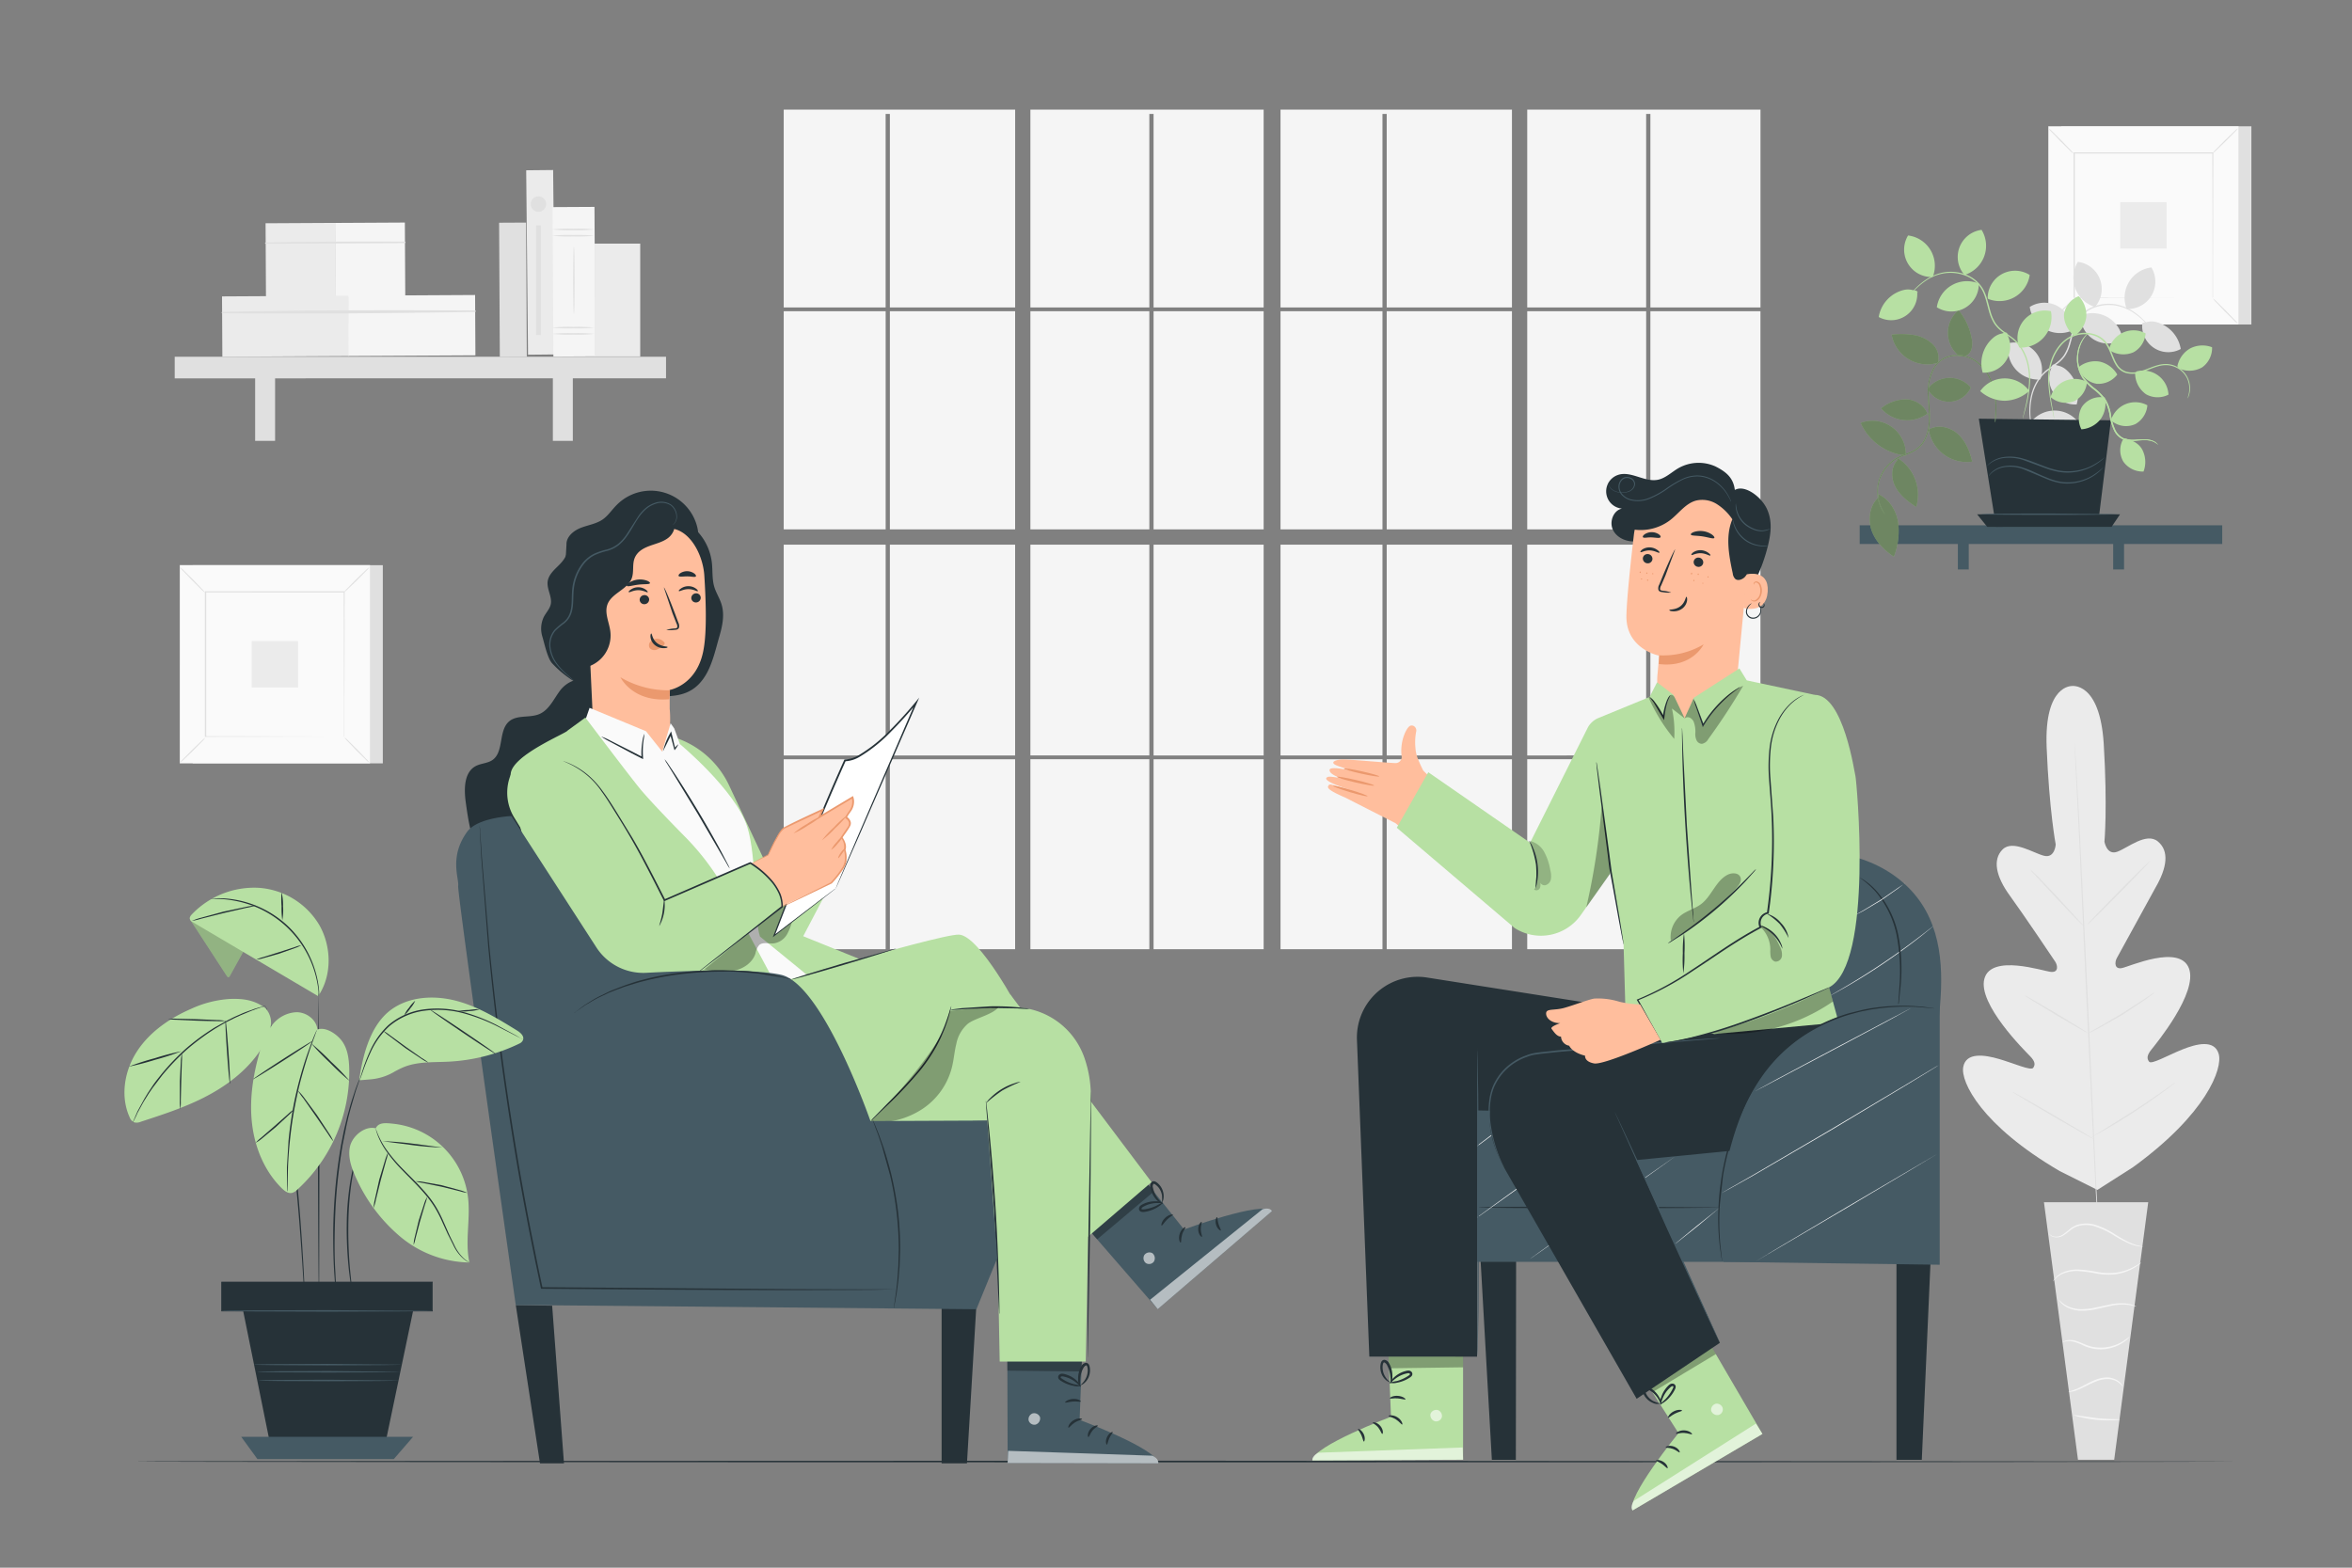 <svg xmlns="http://www.w3.org/2000/svg" xmlns:xlink="http://www.w3.org/1999/xlink" viewBox="0 0 750 500" xmlns:v="https://vecta.io/nano"><rect x="0" y="0" width="750" height="500" fill="#808080" stroke="none"/><style><![CDATA[.B{fill:#263238}.C{fill:#b7e0a3}.D{fill:#e0e0e0}.E{fill:#455a64}.F{opacity:.3}.G{fill:#fff}.H{opacity:.4}.I{fill:#fafafa}.J{opacity:.6}.K{fill:#ebebeb}.L{fill:#ffbe9d}.M{fill:#eb996e}.N{fill:#f5f5f5}]]></style><path d="M657.28 40.28h60.64v63.21h-60.64z" class="D"/><path d="M653.17 40.28h60.64v63.21h-60.64z" class="I"/><path d="M713.83,103.51H653.15V40.26h60.68Zm-60.64,0h60.6V40.3h-60.6Z" class="D"/><path d="M661.32 48.77h44.34v46.22h-44.34z" class="I"/><g class="D"><path d="M661.32 95.3a6.93 6.93 0 0 1-1.09 1.27l-2.82 2.86-2.9 2.77a7.63 7.63 0 0 1-1.28 1.07 6.93 6.93 0 0 1 1.09-1.27l2.82-2.86 2.91-2.78a6.72 6.72 0 0 1 1.27-1.06zm44.34-.12a7.91 7.91 0 0 1 1.27 1.1l2.86 2.82 2.77 2.89a8 8 0 0 1 1.07 1.28 7.08 7.08 0 0 1-1.27-1.08l-2.86-2.83-2.78-2.9a7.07 7.07 0 0 1-1.06-1.28zm-.12-46.28a6.56 6.56 0 0 1 1.09-1.27l2.82-2.86 2.9-2.77a6.55 6.55 0 0 1 1.28-1.07 7.48 7.48 0 0 1-1.09 1.27l-2.83 2.86-2.9 2.78a7.26 7.26 0 0 1-1.27 1.06zm-44.34.1a7.48 7.48 0 0 1-1.27-1.09l-2.86-2.82-2.77-2.89a6.55 6.55 0 0 1-1.07-1.28A6.93 6.93 0 0 1 654.5 42l2.86 2.82 2.78 2.91A7.26 7.26 0 0 1 661.2 49z"/><path d="M705.54 95a.77.77 0 0 1 0-.22v-.65-2.49-9.42l-.08-33.44.17.17h-44.21 0l.2-.2v46.22l-.17-.17 32 .09h9 2.38 0-2.34-9l-32.12.09h-.17V95 48.78v-.19h.2 44.21.17v.17l-.09 33.55v9.38 2.46.62c-.15.15-.15.23-.15.23z"/></g><path d="M676.09 64.48h14.79v14.79h-14.79zM660.81 218.8s-9-.65-8.18 19.55 2.89 31 2.89 31-.26 4.47-3.73 3.59-10-5.23-13.22-2-2.15 8.56 2.28 14.66 13.66 19.84 14.49 21.08 1.14 3.52-1.32 3.3-19.06-5.85-21.25 2.19 12.94 23 14.57 24.68 1.71 2.72 1 3.73-6.06-1.41-10.84-2.81-10.59-2.2-11.47 2.54 5.8 18.62 30.78 33.2l12 6 11.38-7.26c23.4-17 28.65-31.49 27.3-36.12s-7-3.26-11.66-1.38-9.75 4.82-10.51 3.88-.78-2 .67-3.82 15-18.24 12-26-18.94-.52-21.36-.05-2.33-1.85-1.64-3.15l12.3-22.42c3.8-6.51 4.46-11.8.8-14.82s-9.59 2.07-12.95 3.29-4.08-3.21-4.08-3.21 1-10.91-.22-31.09-10.3-18.55-10.3-18.55" class="K"/><g class="D"><path d="M661.52 236.89s0 .14.05.42 0 .71.09 1.24l.33 4.77 1 17.55 2.77 57.94 2.64 58 .9 17.55.23 4.78v1.24.42a3.39 3.39 0 0 1 0-.42c0-.3-.06-.71-.1-1.24l-.32-4.77-1-17.55-2.78-57.95-2.64-57.94-.89-17.56-.24-4.78-.05-1.24s.01-.46.01-.46z"/><path d="M647.46 277.39a4.38 4.38 0 0 1 .74.62l1.91 1.83 6 6.3 5.87 6.44 1.79 1.94a3.82 3.82 0 0 1 .63.74 4.16 4.16 0 0 1-.75-.62l-1.9-1.84-6-6.34-5.92-6.39-1.8-1.93a3.66 3.66 0 0 1-.57-.75zm18.16 17.47c-.09-.09 4.31-4.69 9.82-10.28s10-10 10.14-9.95-4.3 4.69-9.81 10.28-10.06 10.09-10.15 9.95zm-.05 34.83a4.15 4.15 0 0 1 .84-.53l2.35-1.32 7.67-4.48 7.48-4.81 2.24-1.5a3.89 3.89 0 0 1 .85-.5 3.82 3.82 0 0 1-.74.65l-2.17 1.62-7.42 4.93-7.76 4.37-2.42 1.19a4 4 0 0 1-.92.38zm-19.91-12.19a3.2 3.2 0 0 1 .83.39l2.18 1.21 7.1 4.15 7 4.26 2.11 1.33a3.85 3.85 0 0 1 .74.55 4.39 4.39 0 0 1-.83-.39l-2.18-1.21-7.1-4.15-7-4.26-2.11-1.33a3.85 3.85 0 0 1-.74-.55zm-3.95 30.74a5.53 5.53 0 0 1 1.06.51l2.8 1.54 9.14 5.25 9.07 5.35 2.73 1.67a5.83 5.83 0 0 1 1 .67 6 6 0 0 1-1.05-.51l-2.8-1.55-9.14-5.24-9.08-5.35-2.72-1.67a6.32 6.32 0 0 1-1.01-.67zM667 362.7a6 6 0 0 1 1-.7l2.92-1.78 9.56-6c3.69-2.41 7-4.66 9.34-6.31l2.81-2a6 6 0 0 1 1.06-.67 7.48 7.48 0 0 1-1 .82l-2.73 2.07c-2.32 1.72-5.58 4-9.28 6.43a180.81 180.81 0 0 1-9.64 5.89l-3 1.65a7.62 7.62 0 0 1-1.04.6zm18.02 20.74h-33.25l10.85 82.14h11.55l10.85-82.14z"/></g><path d="M653.5 393.53s0 .12.18.3a2.11 2.11 0 0 0 .8.57 4 4 0 0 0 3.52-.4c1.34-.74 2.51-2.2 4.31-2.84a9.44 9.44 0 0 1 6.11.12 26.47 26.47 0 0 1 5.7 2.76 40.31 40.31 0 0 0 4.63 2.49 12.58 12.58 0 0 0 3.41 1 6.69 6.69 0 0 0 1 .07q.33 0 .33 0a17.43 17.43 0 0 1-4.56-1.37 47.67 47.67 0 0 1-4.53-2.57 25.19 25.19 0 0 0-5.79-2.85 9.78 9.78 0 0 0-6.45-.07 8.64 8.64 0 0 0-2.43 1.51 18.18 18.18 0 0 1-1.9 1.47 3.88 3.88 0 0 1-3.24.56 3.06 3.06 0 0 1-1.09-.75zm1.21 15.13s.26-.33.78-.88a7.43 7.43 0 0 1 2.66-1.68 11.77 11.77 0 0 1 4.62-.7 47.74 47.74 0 0 1 5.79.79 20 20 0 0 0 5.92.25 16.19 16.19 0 0 0 4.66-1.34 15.13 15.13 0 0 0 2.81-1.66 4 4 0 0 0 .88-.8 28.73 28.73 0 0 1-3.84 2.11 16.87 16.87 0 0 1-4.57 1.19 20.18 20.18 0 0 1-5.78-.29 44.23 44.23 0 0 0-5.85-.75 11.82 11.82 0 0 0-4.78.84 7 7 0 0 0-2.67 1.9 4.76 4.76 0 0 0-.51.74c-.09.18-.14.27-.12.28zm26.54 8.1a2.73 2.73 0 0 0-.91-.47 9.5 9.5 0 0 0-2.76-.59 17.51 17.51 0 0 0-4.16.23l-5 1.05a20.65 20.65 0 0 1-5 .56 10.57 10.57 0 0 1-3.93-.85 9.22 9.22 0 0 1-3-2.22 2.43 2.43 0 0 0 .57.87 7 7 0 0 0 2.25 1.7 10.58 10.58 0 0 0 4.07 1 19.88 19.88 0 0 0 5.09-.52l4.93-1.09a19.18 19.18 0 0 1 4.06-.35 15.52 15.52 0 0 1 3.79.68zm-23.6 11.4a5.34 5.34 0 0 1 3.23-.33 15.49 15.49 0 0 1 3.37 1.26 12.94 12.94 0 0 0 12.34-.64 11.27 11.27 0 0 0 2-1.52 3.8 3.8 0 0 0 .59-.7 31.27 31.27 0 0 1-2.76 1.89 13.61 13.61 0 0 1-7.71 1.64c-3.15-.18-5.57-2.06-7.75-2.31a4.89 4.89 0 0 0-2.51.22c-.58.22-.82.47-.8.49zm1.85 15.76a6.31 6.31 0 0 0 2.77-.55c1.67-.56 3.74-1.84 6.16-2.8a10.2 10.2 0 0 1 3.53-.74 6.61 6.61 0 0 1 2.84.65 6.43 6.43 0 0 1 2.06 1.77 1.66 1.66 0 0 0-.32-.7 4.58 4.58 0 0 0-1.56-1.41 6.63 6.63 0 0 0-3-.81 10.13 10.13 0 0 0-3.73.73c-2.51 1-4.51 2.32-6.11 2.95l-2.64.91zm1.63 7.34a7.78 7.78 0 0 0 2.11.68 38.34 38.34 0 0 0 5.26.89 37.61 37.61 0 0 0 5.33.15 7.6 7.6 0 0 0 2.2-.26c0-.16-3.37 0-7.48-.43l-7.42-1.03z" class="N"/><path d="M159.152 71.037l8.6-.047.231 42.769-8.6.047z" class="D"/><path d="M84.684 71.21l22.26-.12.128 23.61-22.26.12z" class="K"/><path d="M106.843 71.101l22.26-.12.128 23.61-22.26.12z" class="N"/><path d="M84.72 77.74l44.41-.2a.24.24 0 0 0 0-.47c-14.79-.08-29.62 0-44.41.27a.2.2 0 0 0 0 .4z" class="D"/><path d="M70.8 94.535l40.439-.219.104 19.24-40.439.219z" class="K"/><path d="M111.058 94.308l40.439-.219.104 19.24-40.439.219z" class="N"/><g class="D"><path d="M70.83 99.89c26.87.3 53.82 0 80.69-.4a.24.24 0 0 0 0-.47c-26.86-.14-53.82-.13-80.68.46a.21.21 0 0 0 0 .41zm-15.12 13.89h156.67v6.89H55.71z"/><path d="M81.36 117.09h6.36v23.52h-6.36zm94.94 0h6.36v23.52h-6.36z"/></g><path d="M167.791 54.313l8.59-.086.588 58.82-8.59.086z" class="K"/><path d="M176.205 66.055l13.36-.072.258 47.669-13.36.072z" class="N"/><g class="D"><use xlink:href="#B"/><path d="M189.46 73.18a50 50 0 0 1-6.67.23 50.07 50.07 0 0 1-6.68-.23 47.13 47.13 0 0 1 6.68-.24 47 47 0 0 1 6.67.24z"/><use xlink:href="#B" y="31.31"/><use xlink:href="#B" y="29.31"/><path d="M183 100.12c-.13 0-.23-4.81-.23-10.74s.1-10.74.23-10.74.23 4.81.23 10.74-.1 10.74-.23 10.74z"/></g><path d="M189.61 77.7h14.54v35.98h-14.54z" class="K"/><g class="D"><circle cx="171.7" cy="65.09" r="2.47"/><path d="M170.94 71.88h1.53v34.99h-1.53zM61.43 180.26h60.64v63.21H61.43z"/></g><path d="M57.33 180.26h60.64v63.21H57.33z" class="I"/><path d="M118,243.49H57.31V180.24H118Zm-60.64,0H118V180.28H57.35Z" class="D"/><path d="M65.48 188.76h44.34v46.22H65.48z" class="I"/><g class="D"><path d="M65.48 235.28a7.24 7.24 0 0 1-1.1 1.28l-2.81 2.85-2.9 2.78a7.07 7.07 0 0 1-1.28 1.06 6.72 6.72 0 0 1 1.09-1.25l2.82-2.87 2.9-2.77a6.92 6.92 0 0 1 1.28-1.08zm44.33-.11a7.41 7.41 0 0 1 1.28 1.09l2.85 2.82 2.78 2.9a7.07 7.07 0 0 1 1.06 1.28 7.11 7.11 0 0 1-1.26-1.09l-2.87-2.82-2.77-2.9a6.92 6.92 0 0 1-1.07-1.28zm-.12-46.29a7.91 7.91 0 0 1 1.1-1.27l2.82-2.86 2.89-2.77a8.72 8.72 0 0 1 1.28-1.07 7.08 7.08 0 0 1-1.08 1.27l-2.83 2.86-2.9 2.78a6.12 6.12 0 0 1-1.28 1.06zm-44.33.12a7.43 7.43 0 0 1-1.27-1.1l-2.86-2.82-2.77-2.89a6.92 6.92 0 0 1-1.07-1.28 6.93 6.93 0 0 1 1.27 1.09l2.86 2.82 2.78 2.9a7.07 7.07 0 0 1 1.06 1.28z"/><path d="M109.69 235v-.23-.64-2.5-9.42l-.09-33.43.17.17H65.56h0l.2-.2v46.22l-.17-.17 32 .08 9 .05h2.37 0-2.35-9l-32.12.09h-.17V235v-46.22-.2h.2 44.21.18v.17l-.08 33.54v9.38 2.46.63a.67.67 0 0 1-.14.24z"/></g><path d="M80.25 204.47h14.79v14.79H80.25z" class="K"/><path d="M408.33 99.27h32.51v69.58h-32.51zm33.86 74.45h39.94v67.23h-39.94zM487 98.07h37.92V36.34h1.35v61.73h35.11v-63.1H487v63.1zm-78.67 75.65h32.51v67.23h-32.51zm117.94 0h35.1v67.23h-35.1zm-84.08-74.45h39.94v69.58h-39.94zm84.08 0h35.1v69.58h-35.1zM408.33 242.15h32.51v60.59h-32.51zm32.51-144.08V36.34h1.35v61.73h39.94v-63.1h-73.8v63.1h32.51zm1.35 144.08h39.94v60.59h-39.94zm84.08 0h35.1v60.59h-35.1zM487 99.27h37.93v69.58H487zm0 142.88h37.93v60.59H487zm0-68.43h37.93v67.23H487zM249.91 99.27h32.51v69.58h-32.51zm33.85 74.45h39.94v67.23h-39.94zm44.81-75.65h37.93V36.34h1.35v61.73h35.1v-63.1h-74.38v63.1zm-78.66 75.65h32.51v67.23h-32.51zm117.94 0h35.1v67.23h-35.1zm-84.09-74.45h39.94v69.58h-39.94zm84.09 0h35.1v69.58h-35.1zM249.91 242.15h32.51v60.59h-32.51zm32.5-144.08V36.34h1.35v61.73h39.95v-63.1h-73.8v63.1h32.5zm1.35 144.08h39.94v60.59h-39.94zm84.09 0h35.1v60.59h-35.1zM328.57 99.27h37.93v69.58h-37.93zm0 142.88h37.93v60.59h-37.93zm0-68.43h37.93v67.23h-37.93z" class="N"/><path d="M713.19 466.14c0 .14-150.08.26-335.17.26s-335.21-.12-335.21-.26 150.05-.26 335.21-.26l335.17.26zm-108.45-68.7v68.16h8.08l3.01-68.35-11.09.19zm-132.88-.19l3.86 68.35h7.65l.09-68.16-11.6-.19z" class="B"/><g class="E"><rect x="459.18" y="353.13" width="151.39" height="49.33" rx="6.54"/><path d="M617.46,331.07c1.81-13.65,3.29-28.36-3.27-40.46-6.82-12.58-21.85-19.71-36.1-18.43s-27.24,10.3-34.74,22.48-9.78,27.17-7.78,41.33"/></g><path d="M548.29 385.09c0 .14-17.25.26-38.53.26s-38.54-.12-38.54-.26 17.25-.27 38.54-.27l38.53.27z" class="B"/><path d="M548.84 384.8l-7.4 6.18-7.54 6c-.04-.06 3.28-2.81 7.41-6.18l7.53-6zm-14.72-15.93c0 .05-10.28 7.39-23 16.4l-23.18 16.23c-.06-.05 10.27-7.39 23-16.4l23.18-16.23zm-35.12-.75c0 .05-6.73 5-15.11 11.05l-15.24 10.88c-.03-.04 6.73-5 15.12-11.05L499 368.12zm-15.68-10.62l-.16.11-.48.28-1.76 1-5.67 3.58-5.37 4-1.58 1.28-.43.35-.16.11a.54.54 0 0 1 .13-.14l.41-.38 1.53-1.34 5.36-4.06 5.7-3.54 1.8-.95.5-.25zm133.24-62.2s-.1.1-.3.27l-.89.75-3.34 2.68c-2.85 2.23-6.86 5.21-11.44 8.3s-8.85 5.69-12 7.49l-3.73 2.1-1 .54a3.57 3.57 0 0 1-.37.18l.35-.21 1-.59 3.7-2.15c3.11-1.83 7.37-4.45 11.94-7.53s8.6-6.05 11.47-8.25l3.38-2.62.91-.72z" class="I"/><path d="M592.87 279.82a2.1 2.1 0 0 1 .42.21 11.76 11.76 0 0 1 1.15.69 21.33 21.33 0 0 1 3.74 3.22 30.46 30.46 0 0 1 7.17 14.46 57.61 57.61 0 0 1 .71 16.21l-.51 4.89-.18 1.32a1.54 1.54 0 0 1-.1.46 12.13 12.13 0 0 1 .08-1.8l.34-4.9a61.87 61.87 0 0 0-.85-16.08 31.23 31.23 0 0 0-6.93-14.32 30.65 30.65 0 0 0-5.04-4.36z" class="B"/><path d="M607.57 281.51l-.14.14-.43.35-1.62 1.28-5.56 3.9-5.85 3.46-1.83.94-.51.24a1 1 0 0 1-.18.08s0-.05.16-.11l.49-.28 1.8-1 5.81-3.51 5.58-3.84L607 282l.45-.33z" class="I"/><path d="M442.56 427.1l1 24.75s-24.83 9.34-25.09 13.93l48.07-.22v-38.64z" class="C"/><g class="J G"><path d="M458.42,449.7a2,2,0,0,1,1.37,2.24,1.89,1.89,0,0,1-2.2,1.37,2.06,2.06,0,0,1-1.44-2.37,2,2,0,0,1,2.45-1.18"/></g><g class="J G"><path d="M466.55,465.56l-.15-3.9-46,1.67s-2.14.95-1.89,2.45Z"/></g><path d="M442.79 451.61c0 .24 1.18.34 2.34 1.09s1.78 1.73 2 1.64-.14-1.45-1.56-2.33-2.84-.61-2.78-.4zm-5.04 2.11c-.05.23 1 .62 1.77 1.61s1 2 1.27 2 .38-1.34-.64-2.55-2.39-1.28-2.4-1.06zm-2.83 6.05c.21.05.53-1.13-.08-2.41s-1.71-1.79-1.8-1.59.58.88 1.06 1.94.58 2.04.82 2.06zm8.26-13.77c.1.21 1.18-.12 2.5 0s2.37.5 2.49.3-.88-1-2.44-1.11-2.66.57-2.55.81z" class="B"/><g class="F"><path d="M442.77 432l.17 4.41 23.62-.32.02-3.98-23.81-.11z"/></g><g class="B"><path d="M443.07 441a4.69 4.69 0 0 0 2.41 0 10.81 10.81 0 0 0 2.52-.78 12.32 12.32 0 0 0 1.37-.74 3.17 3.17 0 0 0 .73-.57 1 1 0 0 0 .1-1.25 1.26 1.26 0 0 0-1-.53 3 3 0 0 0-.9.13 8.27 8.27 0 0 0-1.5.52 8.56 8.56 0 0 0-2.21 1.46c-1.11 1-1.49 1.92-1.41 2s.65-.66 1.78-1.52a9.27 9.27 0 0 1 2.14-1.22 8.24 8.24 0 0 1 1.38-.43c.51-.14.94-.15 1.07.08s.06.12 0 .27a2.51 2.51 0 0 1-.53.42 13.76 13.76 0 0 1-1.27.73 12.86 12.86 0 0 1-2.32.9 15.78 15.78 0 0 0-2.36.53z"/><path d="M443.38 441.28A3.88 3.88 0 0 0 444 439a7.79 7.79 0 0 0-1-4.09 2 2 0 0 0-1.54-1.21 1.13 1.13 0 0 0-1 .68 2.91 2.91 0 0 0-.24.88 5.18 5.18 0 0 0 0 1.62 5.58 5.58 0 0 0 1 2.49c.95 1.24 1.93 1.51 1.95 1.43s-.75-.56-1.47-1.76a5.39 5.39 0 0 1-.77-2.26 4.67 4.67 0 0 1 0-1.39c.07-.51.26-.92.45-.87s.65.38.85.78a9 9 0 0 1 .6 1.31 8.86 8.86 0 0 1 .48 2.4c.19 1.36-.06 2.24.07 2.27zm67.2-120.75L455 311.77a19.34 19.34 0 0 0-15.3 4.23h0a19.32 19.32 0 0 0-7 15.6l3.95 101.09H471v-78.53l32.9.61 26.09-23 18.82-3.34 14-8.54z"/></g><path d="M471 334.32a1 1 0 0 1 0 .25c0 .2 0 .44.05.74l.11 2.87.21 10.54.24 34.77-.15 34.79-.23 10.54a25.99 25.99 0 0 1-.16 2.86c0 .3-.05.55-.07.74s0 .26 0 .25a.93.93 0 0 1 0-.25v-.75l.05-2.86.07-10.54v-34.78l-.12-49.17z" class="E"/><path d="M521.89,436.19l13.34,20.88s-16.75,20.57-14.66,24.67L562,457.34,542.54,424Z" class="C"/><g class="J G"><path d="M547,447.73a2,2,0,0,1,2.3,1.25,1.87,1.87,0,0,1-1.21,2.29,2.06,2.06,0,0,1-2.43-1.32,2,2,0,0,1,1.52-2.25"/></g><g class="J G"><path d="M562,457.34l-2.09-3.29L521,478.68s-1.37,1.89-.4,3.06Z"/></g><path d="M534.43 457.26c.13.2 1.19-.31 2.57-.24s2.41.6 2.55.41-.85-1.18-2.52-1.23-2.75.9-2.6 1.06zm-3.28 4.36c.07.22 1.15.05 2.34.5s1.92 1.24 2.11 1.11-.34-1.35-1.84-1.88-2.76.07-2.61.27zm.59 6.65c.21-.07-.1-1.24-1.27-2s-2.38-.69-2.37-.47.95.47 1.9 1.14 1.53 1.43 1.74 1.33zm.18-16.11c.19.14 1-.69 2.15-1.28s2.29-.76 2.29-1-1.28-.45-2.67.27-1.96 1.91-1.77 2.01z" class="B"/><g class="F"><path d="M524.54 440.33l2.37 3.72 20.25-12.18-2-3.44-20.62 11.9z"/></g><g class="B"><path d="M529.31 447.9c.05.09.92-.26 2.07-1.23a11.12 11.12 0 0 0 1.77-1.95 10.71 10.71 0 0 0 .82-1.33 3 3 0 0 0 .34-.86 1 1 0 0 0-.54-1.13 1.3 1.3 0 0 0-1.16.06 3 3 0 0 0-.71.57 8.11 8.11 0 0 0-1 1.2 8.6 8.6 0 0 0-1.18 2.38 4.08 4.08 0 0 0-.22 2.41c.13 0 .22-.9.77-2.21a9.55 9.55 0 0 1 1.23-2.13 8.87 8.87 0 0 1 1-1.07c.37-.38.74-.6 1-.47s.11.08.09.26a2.63 2.63 0 0 1-.25.63 12.8 12.8 0 0 1-.73 1.27 14.12 14.12 0 0 1-1.55 1.95c-1.06 1.03-1.82 1.54-1.75 1.65z"/><path d="M529.74 448a3.8 3.8 0 0 0-.63-2.33 7.83 7.83 0 0 0-2.89-3 2 2 0 0 0-1.94-.27 1.14 1.14 0 0 0-.53 1.09 3.12 3.12 0 0 0 .24.89 5.31 5.31 0 0 0 .82 1.39 5.41 5.41 0 0 0 2.15 1.62 3.14 3.14 0 0 0 2.4.27 22.18 22.18 0 0 1-2.15-.79 5.62 5.62 0 0 1-1.81-1.56 4.93 4.93 0 0 1-.66-1.22c-.2-.48-.24-.93 0-1a1.35 1.35 0 0 1 1.12.25 8.18 8.18 0 0 1 1.18.82 8.8 8.8 0 0 1 1.62 1.83c.72 1.2.95 2.08 1.08 2.01z"/></g><path d="M445,262.55l-16.08-8.19c-4.19-1.81-5.79-2.85-5.4-3.61.52-1,.28-.65,8.36,1.56,0,0-11.51-3.26-8.46-4.51.53-.22,2.38.06,4.4.48-2.92-1-4-2-3.84-2.77.3-1.32,7.19.29,10.39,1.11-2.64-.71-7.67-2.12-8.72-2.77-1.43-.89.5-1.54,2.25-1.62,2-.1,13.46,1,16.8,1.14a2,2,0,0,0,2.28-1.94c-.69-4.79,1.33-8.89,2.4-9.75s2.6.33,2.18,1.79a17.88,17.88,0,0,0-.22,4.9,11.54,11.54,0,0,0,.86,3.81c.58,1.41,1.13,2.58,1.62,3.56l13.15,13.06-10.56,13.39Z" class="L"/><path d="M436.07 253.93c-.05.2-2.56-.37-5.6-1.28s-5.45-1.82-5.38-2 2.57.38 5.6 1.29 5.43 1.79 5.38 1.99zm2.11-3.39c-.05.21-2.75-.26-6-1s-5.92-1.57-5.87-1.78 2.75.26 6 1 5.92 1.58 5.87 1.78zm1.64-2.91c-.05.21-2.61-.19-5.74-.88s-5.61-1.42-5.57-1.63 2.62.19 5.74.89 5.61 1.42 5.57 1.62z" class="M"/><path d="M516.07,151.43c4.1-1.25,8.36,2.41,12.56,1.59,2.55-.5,4.48-2.54,6.75-3.8a13.07,13.07,0,0,1,11.65-.45c3.47,1.76,5.7,3.64,6.17,7.5,3.15-1.81,8.42,2.16,10.21,6s1.34,7.79.32,11.89a55.67,55.67,0,0,1-9.23,19.65c-.38.52-1,1.09-1.57.82a1.4,1.4,0,0,1-.61-1.14c-.6-3.75-.13-7.58.2-11.37s.48-7.69-.71-11.3-4-6.9-7.75-7.64A12.05,12.05,0,0,0,536,164.9c-2.45,1.37-4.6,3.21-6.93,4.78a15.54,15.54,0,0,1-7.76,3c-2.81.13-5.81-1.2-7-3.74s.15-6.15,2.89-6.73a5.52,5.52,0,0,1-1.11-10.78Z" class="B"/><path d="M557.83 175.31l-4.06 42.44c-.69 7.22-8.26 17.92-15.44 16.87h0c-6.69-1-10.46-12.57-9.81-19.31l.57-6.19s-10.7-2.05-10.46-12.82c.12-5.2 1.23-15.9 2.36-25.57A20 20 0 0 1 541.62 153h1c11.22 1.09 16.57 11.17 15.21 22.31z" class="L"/><path d="M529.08,209a25,25,0,0,0,14.17-3.5s-3.59,7.63-14.29,6.28Z" class="M"/><path d="M523.87 178.05a1.54 1.54 0 0 0 1.43 1.61 1.48 1.48 0 0 0 1.63-1.34 1.54 1.54 0 0 0-1.43-1.6 1.48 1.48 0 0 0-1.63 1.33zm-.76-1.95c.19.2 1.38-.62 3-.55s2.83.93 3 .73-.09-.45-.61-.86a4.19 4.19 0 0 0-2.41-.83 4.05 4.05 0 0 0-2.42.68c-.46.38-.67.73-.56.83zm16.96 3.08a1.54 1.54 0 0 0 1.43 1.61 1.48 1.48 0 0 0 1.63-1.33 1.54 1.54 0 0 0-1.42-1.61 1.48 1.48 0 0 0-1.64 1.33zm-.71-2.18c.18.2 1.38-.62 3-.56s2.84.94 3 .74-.09-.45-.61-.86a4.3 4.3 0 0 0-2.41-.84 4.05 4.05 0 0 0-2.42.69c-.46.36-.65.71-.56.83zm-6.43 12a11.06 11.06 0 0 0-2.67-.58c-.42-.06-.82-.15-.88-.44a2.12 2.12 0 0 1 .33-1.25l1.36-3.17 3.1-8.31c-.18-.07-1.87 3.52-3.76 8l-1.31 3.2a2.38 2.38 0 0 0-.28 1.65 1 1 0 0 0 .67.64 3 3 0 0 0 .71.12 10.44 10.44 0 0 0 2.73.14zm4.83 1.35c-.27 0-.34 1.77-1.92 3s-3.49.95-3.51 1.2.41.37 1.22.42a4.51 4.51 0 0 0 2.93-.91 3.94 3.94 0 0 0 1.49-2.51c.09-.76-.09-1.21-.21-1.2zm1.4-19.87c.15.45 1.81.3 3.74.6s3.48.89 3.75.49c.13-.19-.13-.62-.75-1.08a6.62 6.62 0 0 0-5.71-.83c-.72.26-1.09.6-1.03.82zm-15.27.85c.28.39 1.43 0 2.8.07s2.52.34 2.8-.05c.13-.18 0-.57-.54-.94a4.08 4.08 0 0 0-4.51 0c-.5.35-.67.73-.55.92z" class="B"/><path d="M556.68 183.25c.18-.07 7.47-1.93 7 5.42s-7.78 5.34-7.77 5.13.77-10.55.77-10.55z" class="L"/><path d="M558.32 191.16a2.5 2.5 0 0 0 .33.22 1.28 1.28 0 0 0 1 .08 3.16 3.16 0 0 0 1.65-2.74 4.17 4.17 0 0 0-.23-1.86 1.5 1.5 0 0 0-.9-1.05.65.65 0 0 0-.78.3c-.11.2-.07.35-.11.36s-.15-.13-.07-.43a.76.76 0 0 1 .32-.44.92.92 0 0 1 .72-.14 1.79 1.79 0 0 1 1.26 1.23 4.25 4.25 0 0 1 .3 2.07c-.14 1.48-1 2.82-2.08 3.05a1.39 1.39 0 0 1-1.16-.27c-.25-.2-.28-.36-.25-.38z" class="M"/><path d="M518.79,168.42a15.54,15.54,0,0,0,13.91-2.63c2.7-2.13,4.83-5.25,8.15-6.14a8.74,8.74,0,0,1,6.65,1.15,16.86,16.86,0,0,1,4.91,4.83c-2.27,5.4-1.09,11.56.13,17.28a2.87,2.87,0,0,0,.79,1.73c.85.7,2.17.22,3-.54a9.09,9.09,0,0,0,2.16-4.73,30.21,30.21,0,0,0,.35-11.94,20.61,20.61,0,0,0-5.3-10.6A19.52,19.52,0,0,0,540,151.17a24,24,0,0,0-14.08,4.49,14,14,0,0,0-4.7,5.05" class="B"/><path d="M512.89 153.92a1.56 1.56 0 0 0 .05.64 3 3 0 0 0 1 1.55 4.71 4.71 0 0 0 2.72 1 7.58 7.58 0 0 0 1.83-.05 3.82 3.82 0 0 0 1.9-.8 2.61 2.61 0 0 0 1-2 2.31 2.31 0 0 0-1.5-1.94 2.81 2.81 0 0 0-1.32-.21 2.41 2.41 0 0 0-1.28.52 3.36 3.36 0 0 0-1.19 2.53 3.93 3.93 0 0 0 1.07 2.75 5.92 5.92 0 0 0 2.61 1.6 9.69 9.69 0 0 0 6.31-.46 27.63 27.63 0 0 0 5.56-3.09 35.44 35.44 0 0 1 5-3 11 11 0 0 1 5.1-1 10.36 10.36 0 0 1 4.36 1.29 13 13 0 0 1 4.72 4.6 17.8 17.8 0 0 1 .88 1.6 6.2 6.2 0 0 0 .29.57v-.16c0-.1-.09-.25-.18-.44a13.61 13.61 0 0 0-.82-1.64 13 13 0 0 0-4.73-4.76 10.58 10.58 0 0 0-4.47-1.36 11.08 11.08 0 0 0-5.25 1.05 34.38 34.38 0 0 0-5.11 3 27.05 27.05 0 0 1-5.49 3.05 9.32 9.32 0 0 1-6.07.46 5.51 5.51 0 0 1-2.46-1.5 3.53 3.53 0 0 1-1-2.5 3 3 0 0 1 1.05-2.29 2.2 2.2 0 0 1 2.28-.28 2 2 0 0 1 1.34 1.67 2.34 2.34 0 0 1-.88 1.83 3.69 3.69 0 0 1-1.78.78 8.31 8.31 0 0 1-1.78.07 4.61 4.61 0 0 1-2.65-1 3 3 0 0 1-1-1.46 4.92 4.92 0 0 1-.11-.62zm51.61 14.72a12.84 12.84 0 0 1-2.27.51 6.44 6.44 0 0 1-2.46-.35 10.4 10.4 0 0 1-2.71-1.42 8.62 8.62 0 0 1-3.13-4.5 16.27 16.27 0 0 1-.4-2.3 1.68 1.68 0 0 0-.07.64 7.26 7.26 0 0 0 .23 1.73 8.37 8.37 0 0 0 3.15 4.73 10.38 10.38 0 0 0 2.83 1.44 6 6 0 0 0 2.58.28 5.6 5.6 0 0 0 1.69-.45 2 2 0 0 0 .56-.31zM564 174c0-.07-.87.09-2.26 0a10.13 10.13 0 0 1-8.39-6c-.57-1.27-.7-2.14-.77-2.13a1.93 1.93 0 0 0 .06.62 8.64 8.64 0 0 0 .47 1.61 9.92 9.92 0 0 0 3.41 4.33 9.82 9.82 0 0 0 5.2 1.8 8.05 8.05 0 0 0 1.68-.08 2 2 0 0 0 .6-.15z" class="E"/><path d="M544.61 184.2a.18.18 0 0 0 .22-.15.181.181 0 1 0-.35-.09.19.19 0 0 0 .13.24zm-3.14-.83a.19.19 0 0 0 .23-.18.2.2 0 0 0-.12-.26c-.1 0-.2 0-.23.18a.21.21 0 0 0 .12.26zm-2.12-.12c.1 0 .2-.11.23-.27s0-.31-.14-.32-.2.1-.22.26.03.31.13.33zm3.65 2.88c.1 0 .18 0 .18-.11s-.07-.12-.18-.12-.18 0-.18.11.07.12.18.12zm-2.89-.77a.21.21 0 0 0 .21-.19.21.21 0 0 0-.16-.23.19.19 0 0 0-.2.19.2.2 0 0 0 .15.23zM525.09 183a.21.21 0 0 0 .23-.16.22.22 0 0 0-.13-.25.21.21 0 0 0-.23.16.21.21 0 0 0 .13.25zm-2.09-.25c.1 0 .19-.07.21-.2s0-.24-.15-.25-.2.08-.22.2a.21.21 0 0 0 .16.25zm4 .4a.18.18 0 0 0 .22-.12.19.19 0 0 0-.14-.2.17.17 0 1 0-.08.32zm-1.68 2.09a.19.19 0 0 0 .26-.11.21.21 0 0 0-.08-.27.21.21 0 0 0-.18.38zm-1.83-.43a.17.17 0 0 0 .15-.19.18.18 0 0 0-.22-.11.16.16 0 1 0 .07.3z" class="M"/><g class="B"><path d="M561.2 193.27a4.85 4.85 0 0 1 .14 1.67 2.45 2.45 0 0 1-.86 1.52 2.21 2.21 0 0 1-2 .45 2 2 0 0 1-1.38-1.48 2.58 2.58 0 0 1 .36-1.7 3.78 3.78 0 0 1 1.12-1.26c0-.05-.75.15-1.34 1.12a2.78 2.78 0 0 0-.47 1.9 2.31 2.31 0 0 0 1.6 1.77 2.53 2.53 0 0 0 2.33-.55 2.61 2.61 0 0 0 .89-1.73 2.82 2.82 0 0 0-.16-1.3 1 1 0 0 0-.23-.41z"/><path d="M561.22 192s-.28.08-.43.49a1.08 1.08 0 0 0 .68 1.38 1 1 0 0 0 .92-.19.8.8 0 0 0 .3-.7c-.05-.46-.35-.59-.36-.54s.13.21.1.54a.57.57 0 0 1-.24.44.69.69 0 0 1-.61.1.81.81 0 0 1-.47-.42.9.9 0 0 1-.07-.55c.06-.31.22-.49.18-.55zM548.5 327.64c-.9.08-58 6.84-66.94 11.87-4.95 2.78-4.51 7.64-5.28 9.71-3 8.12-.45 16.34 3.76 23.91l41.85 73 26.54-17.85L521.76 370l40.83-4a22.2 22.2 0 0 0 18.62-17.31l4.86-22.52z"/></g><path d="M548.43 428.25c-.13.06-7.76-16.37-17-36.69l-16.56-36.92c.13-.06 7.76 16.37 17 36.7l16.56 36.91zm.07-97.11a.84.84 0 0 1-.27.05l-.78.07-3 .25-11.05.89-36.42 3.1-5.26.56-2.54.36a12.7 12.7 0 0 0-2.4.71 17.91 17.91 0 0 0-7.78 5.38 18.86 18.86 0 0 0-2.37 3.77 16.66 16.66 0 0 0-1.2 4 26.54 26.54 0 0 0-.18 7.56 45.32 45.32 0 0 0 2.7 10.68 44.98 44.98 0 0 0 1.18 2.77l.34.7a1.23 1.23 0 0 1 .1.25s-.06-.07-.15-.22a12.68 12.68 0 0 1-.38-.69 28.18 28.18 0 0 1-1.28-2.73 43.5 43.5 0 0 1-2.87-10.71 27 27 0 0 1 .11-7.69 17.31 17.31 0 0 1 1.21-4.13 18.69 18.69 0 0 1 2.42-3.88 18.41 18.41 0 0 1 8-5.56 13.64 13.64 0 0 1 2.48-.73c.87-.18 1.71-.25 2.58-.37l5.27-.56 36.44-2.95 11.06-.73 3-.15h.79z" class="E"/><path d="M576.52 290.4l2.15-68.78L557 217l-2.34-3.81-14.56 9.36-2.92 6.57-3.53-7.5-5.25-4-2.4 4.68-16.29 6.7a6.81 6.81 0 0 0-3.49 3.24l-18.31 36.54-32.46-22.48L445.4 264l37.6 32a15.55 15.55 0 0 0 21.08-4.16l9.64-13.69 4 23 .66 23.37 28.3 5.27 39.63-3.68z" class="C"/><g class="F"><path d="M545.26,329.49a58.56,58.56,0,0,0,39.22-10.08l-2.16-7.88Z"/></g><path d="M578.67 221.62s-13.48 4.14-14.53 17.79-1.56 52.76-1.56 52.76-2.1 1.57-1.58 3.15-38.85 23.62-38.85 23.62l7.85 13.72s25.09-3 53.22-17.73c14.38-7.53 8.72-66.56 8.45-67.35s-3.77-25.99-13-25.96z" class="C"/><g class="B"><path d="M517.74 301.21a2.5 2.5 0 0 1-.15-.58l-.35-1.68-1.17-6.19-1.67-9.2-1-5.43c-.37-1.88-.51-3.87-.78-5.88l-2.64-20.63-.75-6.25-.17-1.71a2.27 2.27 0 0 1 0-.6 2.66 2.66 0 0 1 .13.59l.27 1.69.91 6.23 2.8 20.6q.39 3 .77 5.88l.93 5.44 1.56 9.21 1 6.22.25 1.69a2.46 2.46 0 0 1 .06.6zM530 332.66s-.06-.07-.15-.22l-.42-.68-1.58-2.67L522 319l-.1-.16.19-.07a95.05 95.05 0 0 0 17.49-9.52c6.47-4.2 13.46-9.39 21.66-13.74l-.11.36a3.47 3.47 0 0 1 2.54-4.95l-.23.22.41-3.17a165 165 0 0 0 1.09-27.4c-.17-4.21-.58-8.2-.82-12a52.17 52.17 0 0 1 .21-10.47 25.81 25.81 0 0 1 2.53-8.26 19.53 19.53 0 0 1 3.85-5.27 14.71 14.71 0 0 1 3.33-2.42c.41-.23.75-.35 1-.46l.34-.13a17.23 17.23 0 0 0-4.5 3.16 19.38 19.38 0 0 0-3.73 5.25 25.74 25.74 0 0 0-2.42 8.18 52.32 52.32 0 0 0-.15 10.39l.87 12a162.72 162.72 0 0 1-1 27.49l-.42 3.18v.2h-.2a3 3 0 0 0-2.14 4.17l.14.23-.24.13c-8.15 4.31-15.15 9.48-21.65 13.65a93.25 93.25 0 0 1-17.63 9.46l.08-.24L528 329l1.51 2.71.38.71a1.12 1.12 0 0 1 .11.24z"/><path d="M568.34 302.59a13.31 13.31 0 0 0-7.17-7.34 3.36 3.36 0 0 1 1.54.4 10 10 0 0 1 5.26 5.4 3.4 3.4 0 0 1 .37 1.54zm2.01-3.41a23.26 23.26 0 0 0-2.82-4.47 22.13 22.13 0 0 0-4.13-3.28 8.73 8.73 0 0 1 4.51 2.94 8.91 8.91 0 0 1 2.44 4.81zm12.9 15.75a2.16 2.16 0 0 1-.49.29l-1.45.71-5.4 2.47c-4.59 2-11 4.71-18.19 7.31a149.52 149.52 0 0 1-18.78 5.63 58.78 58.78 0 0 1-5.86 1l-1.61.17a2.26 2.26 0 0 1-.57 0 2.42 2.42 0 0 1 .56-.13l1.59-.26c1.39-.17 3.36-.62 5.81-1.15a174.25 174.25 0 0 0 18.68-5.76c7.19-2.59 13.6-5.21 18.22-7.16l5.47-2.31 1.48-.63a2.19 2.19 0 0 1 .54-.18zm-50.58-93.18s-.12.18-.29.51a9.37 9.37 0 0 0-.59 1.47 28.13 28.13 0 0 0-1.06 5.18l-.08.76-.4-.64-.11-.18-2.78-4.72-1.34-1.83a5.59 5.59 0 0 1 1.63 1.61 51.4 51.4 0 0 1 2.93 4.66l.11.18-.48.11a21.24 21.24 0 0 1 1.24-5.25 6.42 6.42 0 0 1 .76-1.46c.24-.31.45-.42.46-.4zm22.19-2.65c0 .07-1.17.86-3 2.36a39.59 39.59 0 0 0-6.29 6.55 41.12 41.12 0 0 0-2.33 3.45l-.27.45-.17-.5-2-5.95a13.5 13.5 0 0 1-.68-2.38 16.69 16.69 0 0 1 1 2.27l2.2 5.9h-.44a34 34 0 0 1 2.34-3.52 34.59 34.59 0 0 1 6.47-6.52 27.37 27.37 0 0 1 2.29-1.59 3.72 3.72 0 0 1 .88-.52zm-14.76 75.05a3.13 3.13 0 0 1-.11-.62l-.22-1.8-.68-6.62c-.53-5.59-1.15-13.33-1.67-21.89a630.32 630.32 0 0 1-.95-21.94l-.12-6.65v-1.81a3.34 3.34 0 0 1 0-.63 2.79 2.79 0 0 1 .07.63l.1 1.8.28 6.65 1.1 21.92 1.52 21.89.51 6.63c0 .74.09 1.34.12 1.81a2.33 2.33 0 0 1 .05.63zm19.9-16.99a8.09 8.09 0 0 1-.9 1.14l-2.65 2.95a114.55 114.55 0 0 1-9.52 9 116.16 116.16 0 0 1-10.47 7.86l-3.36 2.11a7.31 7.31 0 0 1-1.28.69A8.32 8.32 0 0 1 533 300l3.26-2.25c2.74-1.91 6.45-4.66 10.35-7.94s7.23-6.48 9.58-8.85l2.77-2.83a6.65 6.65 0 0 1 1.04-.97z"/><path d="M536.78 310.41a40.82 40.82 0 0 1-.16-6.4 38.52 38.52 0 0 1 .37-6.39 40.09 40.09 0 0 1 .15 6.4 38.06 38.06 0 0 1-.36 6.39z"/></g><g class="F"><path d="M513.4,278.71a157.85,157.85,0,0,0-2.68-21.32,214.17,214.17,0,0,1-4.89,32Z"/></g><g class="F"><path d="M537.21,229.12c1-.84,2.23-.15,2.84,1a8.78,8.78,0,0,1,.54,3.87,4.69,4.69,0,0,0,.41,2.13,1.94,1.94,0,0,0,1.72,1.12,2.93,2.93,0,0,0,2-1.5q6-8.23,11.14-17c-5.57,2.15-9.31,7.44-12.91,13-.15.05-2.92-9-2.92-9-.77,1.95-2,4.34-2.8,6.28"/></g><g class="F"><path d="M525.73 222.52a55.21 55.21 0 0 0 8.14 13.15 35.06 35.06 0 0 0-.72-9.69l4.06 3.14-3.11-6.5c-.24-.46-.61-1-1.13-1s-.88.73-1 1.31q-.74 2.84-1.46 5.68a15.66 15.66 0 0 0-4.51-6.41"/></g><g class="F"><path d="M532.81,300.15a8.86,8.86,0,0,1,3.31-8.29c1.94-1.46,4.43-2.06,6.36-3.54,3.34-2.54,4.63-7.34,8.34-9.29,1.39-.73,3.5-.75,4.14.69.57,1.28-.46,2.68-1.43,3.69A102.23,102.23,0,0,1,532.8,300"/></g><g class="F"><path d="M561.58,295.82a10.06,10.06,0,0,1,2.94,6.95,10.86,10.86,0,0,0,.1,2.28,2.12,2.12,0,0,0,1.42,1.64,2,2,0,0,0,2.18-1.74,5.33,5.33,0,0,0-.63-3c-1.22-2.77-2.94-5.58-5.73-6.74"/></g><g opacity=".2"><path d="M487.59,268.56c1.59,1.81,2.78,6.54,2.62,8.94s-.75,3-.53,5.42c.05.44-.71.6-.36.87a1.24,1.24,0,0,0,1.78-.71,3.58,3.58,0,0,0-.11-2.19,1.53,1.53,0,0,0,1.89,1.42,2.47,2.47,0,0,0,1.68-2,6.83,6.83,0,0,0-.19-2.73,18.67,18.67,0,0,0-2-5.94,7.12,7.12,0,0,0-5-3.53"/></g><path d="M489.58 283.37a33.28 33.28 0 0 0 .2-7.65 32.68 32.68 0 0 0-2.09-7.38 6.63 6.63 0 0 1 1.14 2 18.71 18.71 0 0 1 1.47 5.32 18.9 18.9 0 0 1-.11 5.52 7.33 7.33 0 0 1-.61 2.19z" class="B"/><path d="M549.62,402.46c-4.19-18.72,3-50.86,16.29-64.65a59.3,59.3,0,0,1,52.62-16.76v82.33Z" class="E"/><path d="M618.22 367.76c0 .05-13.07 7.85-29.27 17.44l-29.37 17.26c-.03-.05 13.07-7.86 29.27-17.44l29.37-17.26zm0-28.02l-.69.44-2 1.23-7.37 4.49-24.42 14.64-24.59 14.34-7.53 4.21-2.06 1.12-.73.38s.24-.15.71-.41l2-1.16 7.49-4.27 24.57-14.39 24.44-14.58 7.41-4.44 2-1.19.77-.41zm-8.88-18.2l-.49.29-1.44.8-5.3 2.91-17.6 9.36-24.93 13.19s.16-.11.49-.29l1.43-.81 5.3-2.9 17.61-9.37z" class="I"/><path d="M616.81 321.61h-.32l-.94-.09-3.6-.32a66 66 0 0 0-13.24.48l-2.12.3-2.2.45c-1.51.25-3 .75-4.62 1.15a56.76 56.76 0 0 0-9.73 3.92 49.66 49.66 0 0 0-18 15.56 66.74 66.74 0 0 0-6.17 10.81 77 77 0 0 0-4.06 10.87 89.88 89.88 0 0 0-2.38 10.26l-1 9.1a83.13 83.13 0 0 0 .18 13.27l.41 3.59.11.93a1.54 1.54 0 0 1 0 .32 1.28 1.28 0 0 1-.07-.31c0-.24-.09-.54-.16-.93l-.51-3.58a77.86 77.86 0 0 1-.35-13.31c.14-2.81.49-5.87 1-9.15a90.89 90.89 0 0 1 2.34-10.3 76.24 76.24 0 0 1 4.06-11 67 67 0 0 1 6.2-10.9 49.9 49.9 0 0 1 18.22-15.69 56.21 56.21 0 0 1 9.83-3.9l4.65-1.14 2.22-.43 2.14-.29A63.67 63.67 0 0 1 612 321c1.57.1 2.77.33 3.6.42l.93.13z" class="B"/><path d="M523,320.36a32,32,0,0,1-6.63-.87,22.81,22.81,0,0,0-8-1c-1.86.29-6.64,2.17-9.69,3s-5.5.14-5.65,1.59,1.45,3.25,4.49,3.25c0,0-3.33,1.1-2.75,1.82s1.59,2.47,3,2.47a3.09,3.09,0,0,0,2.61,2.9s.87,2.17,5.07,3.18c0,0-.32,1.89,2.88,2.47s21.17-7.54,21.17-7.54Z" class="L"/><g class="B"><path d="M187.21 217.83c-2.42-2.35-6.56-.31-8.59 2.38s-3.47 6.14-6.56 7.5-7.09.18-9.68 2.34c-3.57 3-1.57 9.84-5.43 12.41-1.53 1-3.55 1-5.19 1.84-3.86 2-3.82 7.43-3.22 11.73.84 6 1.75 12.3 5.09 17.4s9.81 8.7 15.58 6.73c5.54-1.89 8.39-7.88 10.64-13.28l9.36-22.44c1.81-4.33 3.63-8.72 4.22-13.37s-.21-9.67-3.16-13.31m-9.63-44.09c-.07-2.48 2.22-4.39 4.52-5.3s4.87-1.25 6.93-2.63c1.82-1.23 3-3.14 4.58-4.7a15.25 15.25 0 0 1 25.65 7c.88 3.53.28 7.69-2.5 10-3.23 2.72-8 2.11-12.15 1.27s-8.81-1.68-12.26.74c-2.08 1.47-3.28 3.85-4.55 6s-2.87 4.46-5.27 5.29-5.68-.6-5.77-3.15"/><path d="M180.81,175c.27,2.07-1.23,3.93-2.73,5.4s-3.18,3-3.45,5.09c-.3,2.43,1.47,4.82,1,7.21-.32,1.51-1.5,2.68-2.22,4.06a8.63,8.63,0,0,0-.44,6.36c.62,2.09,1.6,6.76,3.05,8.39a33.5,33.5,0,0,0,16.29,9.71,63,63,0,0,0,18,1c4.93-.3,10.59-.07,14.69-6.85,2.13-3.51,3.18-8.17,4.31-12.12,1-3.39,1.81-7,.8-10.41-.59-2-1.77-3.73-2.35-5.7-.73-2.47-.47-5.11-.76-7.66a17.57,17.57,0,0,0-25-13.88"/></g><path d="M224.59 183.54c-.46-7.07-5.17-15.73-12.21-15l-22 5.61a4.14 4.14 0 0 0-3.7 4.21l2.47 53H189s5 15 19.54 10.39c2.88-.91 4.2-4.06 4.77-7.3h.15v-1.11a34.76 34.76 0 0 0 .09-7.28h0v-6s9-1.52 10.87-13.31c.99-5.75.68-15.36.17-23.21z" class="L"/><path d="M223.45 190.61a1.51 1.51 0 0 1-1.45 1.53 1.45 1.45 0 0 1-1.56-1.36 1.51 1.51 0 0 1 1.45-1.53 1.44 1.44 0 0 1 1.56 1.36zm-.94-2.07c-.18.2-1.33-.65-3-.64s-2.81.82-3 .62.11-.44.62-.82a4.1 4.1 0 0 1 2.4-.74 4 4 0 0 1 2.36.75c.55.38.72.74.62.83zM207 191.17a1.52 1.52 0 0 1-1.46 1.53 1.45 1.45 0 0 1-1.56-1.36 1.51 1.51 0 0 1 1.45-1.53 1.45 1.45 0 0 1 1.57 1.36zm-.47-2.29c-.18.19-1.33-.65-3-.64s-2.81.82-3 .62.1-.44.62-.82a4.1 4.1 0 0 1 2.4-.74 4 4 0 0 1 2.35.75c.55.38.72.74.63.83zm5.93 12.04a10.74 10.74 0 0 1 2.64-.48c.42 0 .81-.13.88-.41a2.19 2.19 0 0 0-.28-1.23l-1.24-3.16-2.77-8.26c.23-.06 1.72 3.52 3.43 8l1.18 3.17a2.41 2.41 0 0 1 .22 1.63 1 1 0 0 1-.68.61 2.74 2.74 0 0 1-.7.1 10.92 10.92 0 0 1-2.68.03z" class="B"/><path d="M213.63 220.16a29.93 29.93 0 0 1-15.79-4.16s3.84 8.09 15.63 7zm-1.85-15.32a2.93 2.93 0 0 0-2.63-1.08 2.71 2.71 0 0 0-1.84 1 1.7 1.7 0 0 0-.13 1.94 2 2 0 0 0 2.14.54 6.3 6.3 0 0 0 2.07-1.25 1.61 1.61 0 0 0 .46-.48.54.54 0 0 0 0-.61" class="M"/><g class="B"><path d="M207.68 202.06c.26 0 .27 1.75 1.78 3s3.39 1.06 3.41 1.3-.42.35-1.21.37a4.43 4.43 0 0 1-2.85-1 3.83 3.83 0 0 1-1.38-2.52c-.07-.73.13-1.16.25-1.15zm-.42-16.06c-.16.44-1.78.24-3.69.47s-3.45.76-3.7.36c-.12-.19.15-.6.77-1a6.46 6.46 0 0 1 5.63-.64c.73.28 1.06.63.99.81zm14.65-2.17c-.29.37-1.41 0-2.76 0s-2.48.25-2.75-.13c-.11-.19.07-.56.56-.91a4 4 0 0 1 4.44.13c.47.35.6.73.51.91z"/><path d="M182.18,212.94a10.46,10.46,0,0,0,12.44-11.57c-.36-2.9-1.92-5.84-.92-8.58,1.33-3.62,6.4-4.73,7.75-8.35.78-2.1.08-4.55,1-6.61s2.87-3.05,4.85-3.77,4.11-1.21,5.77-2.5,2.7-3.74,1.63-5.55a111.45,111.45,0,0,0-25.75,6.26c-1.92.71-3.94,1.58-5.07,3.29s-1.15,4.14-1,6.31q.75,15.87,1.48,31.73"/></g><path d="M182.92 217l-.19-.13-.53-.39-1.95-1.62a20.4 20.4 0 0 1-2.77-2.92 10.83 10.83 0 0 1-2.2-4.85 7.37 7.37 0 0 1 1.52-6.19 23.87 23.87 0 0 1 2.74-2.35 6.24 6.24 0 0 0 2.14-2.92c.88-2.4.49-5.18.82-8a16.1 16.1 0 0 1 3.34-8.12 11 11 0 0 1 3.5-2.85 20.62 20.62 0 0 1 4.12-1.39 9.76 9.76 0 0 0 3.62-1.79 14.32 14.32 0 0 0 2.62-2.89l4-6.21a13.68 13.68 0 0 1 2.32-2.47 9.17 9.17 0 0 1 2.75-1.5 5.87 5.87 0 0 1 5.23.53 4.78 4.78 0 0 1 1.86 3.52 3.45 3.45 0 0 1-.71 2.43 2 2 0 0 1-.48.46l-.18.12s0-.06.15-.16a3.22 3.22 0 0 0 .43-.48 3.51 3.51 0 0 0 .59-2.35 4.61 4.61 0 0 0-1.82-3.31 5.6 5.6 0 0 0-5-.41 8.52 8.52 0 0 0-2.62 1.46 14 14 0 0 0-2.22 2.38c-1.36 1.84-2.44 4.08-3.94 6.23a14.7 14.7 0 0 1-2.7 3 10.22 10.22 0 0 1-3.79 1.88 21.75 21.75 0 0 0-4 1.37 10.59 10.59 0 0 0-3.33 2.72 15.63 15.63 0 0 0-3.23 7.85c-.35 2.75.05 5.57-.88 8.13a6.88 6.88 0 0 1-2.3 3.11 24.07 24.07 0 0 0-2.71 2.27 7 7 0 0 0-1.48 5.86 10.75 10.75 0 0 0 2.07 4.73 21.15 21.15 0 0 0 2.68 2.94l1.88 1.69a4.9 4.9 0 0 1 .65.62z" class="E"/><g class="C"><path d="M255.94 298.95l17.36-33.03-8.52-9.15-21.91 21.07 6.15 16.92 6.92 4.19z"/><path d="M216.06,235.52h0a29,29,0,0,1,16.42,14.95l22.38,47.62,19.28,7.81-17,4.9L242,299.71Z"/></g><path d="M257.16 310.8l-8.16 6.26-40.52-41.68-23.16-41.84 2.68-7.78 18 7.46 5.17 6.51 2.67-9.06 1.15 1.63 1.87 5.06s17.58 14.63 21.38 26.23c3.16 9.69 2.17 29.69 4.1 35.12z" class="I"/><path d="M181,233c-.27.81-17.32,7.66-18.13,13.63s12.25,52.13,12.25,52.13l20.71,18.3H249l-16.87-31.59a80.47,80.47,0,0,0-13.65-18.56c-5-5.06-11-11.32-14.15-15.05-3.37-4.05-17.66-23-17.66-23Z" class="C"/><path d="M191.69 234.89a19.77 19.77 0 0 1 3 1.35l7.1 3.59 3.14 1.64-.36.24a22.72 22.72 0 0 1 .33-5.58 7.67 7.67 0 0 1 .59-2.11 21.73 21.73 0 0 1-.28 2.16 27.34 27.34 0 0 0-.15 5.49v.44l-.39-.2-3.15-1.61-7-3.73a21.85 21.85 0 0 1-2.83-1.68zm24.62 2.49a6.76 6.76 0 0 1-1 1.62l-.21.3-.11-.37-1.22-4.49c0-.14-.07-.27-.11-.4l.49.06-2.72 5.5a21 21 0 0 1 2.26-5.74l.31-.6.17.65c0 .13.07.27.1.4l1.07 4.53-.32-.06a6.9 6.9 0 0 1 1.29-1.4zM232.69 277a10.07 10.07 0 0 1-.85-1.35l-2.17-3.77-7.22-12.39-7.46-12.24-2.28-3.7a9.27 9.27 0 0 1-.79-1.39 8.86 8.86 0 0 1 1 1.28l2.42 3.61a378.14 378.14 0 0 1 7.6 12.18 330.93 330.93 0 0 1 7.09 12.47l2 3.85a8.57 8.57 0 0 1 .66 1.45z" class="B"/><g class="F"><path d="M224.5,309.16c3.09.53,6.26,1,9.34.47s6.1-2.53,7.06-5.51a5.82,5.82,0,0,1,1.16-2.67c1.18-1.1,3.08-.42,4.69-.57a5.87,5.87,0,0,0,4.28-3,17.33,17.33,0,0,0,1.79-5.09,7.72,7.72,0,0,0,.32-2.65,2.66,2.66,0,0,0-1.38-2.15c-1.22-.55-2.59.25-3.68,1-8.77,6.32-16.76,13.63-24.73,20.93"/></g><path d="M362.11,372.76l15.45,19.37s24.88-9.21,28.08-5.91l-36.47,31.32-25.32-29.18Z" class="E"/><g class="J G"><path d="M364.93,400.23a2,2,0,0,0,.43,2.59,1.88,1.88,0,0,0,2.56-.41,2.06,2.06,0,0,0-.46-2.73,2,2,0,0,0-2.63.71"/></g><g class="J G"><path d="M369.17,417.54l-2.43-3,35.87-28.89s2.23-.69,3,.61Z"/></g><path d="M378 391.43c.14.19-.68 1-1.06 2.36s-.21 2.47-.44 2.54-.84-1.18-.34-2.78 1.73-2.31 1.84-2.12zm5.18-1.7c.19.14-.32 1.1-.28 2.38s.55 2.22.37 2.36-1.17-.76-1.19-2.35.92-2.55 1.1-2.39zm6.1 2.71c-.13.18-1.14-.5-1.52-1.86s.12-2.48.32-2.39.14 1.05.47 2.16.9 1.92.73 2.09zM374 387.41c.07.23-1 .68-1.91 1.62s-1.46 1.92-1.68 1.85 0-1.36 1.12-2.44 2.47-1.24 2.47-1.03z" class="B"/><g class="F"><path d="M365.16 376.6l2.76 3.45-18.06 15.23-2.61-3 17.91-15.68z"/></g><g class="B"><path d="M370.79 383.56c.07.08-.54.79-1.83 1.56a10.56 10.56 0 0 1-2.42 1.06 11.29 11.29 0 0 1-1.52.34 2.71 2.71 0 0 1-.92 0 1 1 0 0 1-.9-.87 1.3 1.3 0 0 1 .43-1.08 3.07 3.07 0 0 1 .77-.49 8.52 8.52 0 0 1 1.47-.59 8.4 8.4 0 0 1 2.63-.34 4 4 0 0 1 2.35.56c0 .13-.92-.07-2.34 0a9.22 9.22 0 0 0-2.42.48 8.85 8.85 0 0 0-1.32.58c-.47.23-.81.51-.76.76s0 .13.22.17a2.25 2.25 0 0 0 .67 0 11.85 11.85 0 0 0 1.44-.28 13.5 13.5 0 0 0 2.35-.84 17.35 17.35 0 0 1 2.1-1.02z"/><path d="M370.78 384c0 .08-.94-.26-2-1.35a7.84 7.84 0 0 1-1.46-2.22 6.94 6.94 0 0 1-.49-1.5 2 2 0 0 1 .37-1.93 1.12 1.12 0 0 1 1.2-.14 3 3 0 0 1 .76.51 5 5 0 0 1 1.06 1.22 5.58 5.58 0 0 1 .84 2.56c.1 1.56-.46 2.41-.53 2.36a18.45 18.45 0 0 0 0-2.29 5.65 5.65 0 0 0-.9-2.21 4.77 4.77 0 0 0-.94-1c-.39-.34-.8-.53-.91-.36a1.38 1.38 0 0 0-.13 1.15 8.09 8.09 0 0 0 .4 1.37 8.65 8.65 0 0 0 1.21 2.13c.83 1.1 1.59 1.61 1.52 1.7z"/></g><path d="M345.2,428.1l-.93,24.76s24.85,9.27,25.12,13.86l-48.07-.09L321.2,428Z" class="E"/><g class="J G"><path d="M329.41,450.75A2,2,0,0,0,328,453a1.9,1.9,0,0,0,2.21,1.37,2.07,2.07,0,0,0,1.43-2.38,2,2,0,0,0-2.45-1.17"/></g><g class="J G"><path d="M321.32,466.63l.14-3.9,46,1.55s2.13.94,1.89,2.44Z"/></g><path d="M345.05 452.62c0 .23-1.19.34-2.34 1.09s-1.78 1.74-2 1.64.13-1.44 1.55-2.33 2.84-.62 2.79-.4zm5.03 2.09c.06.23-1 .63-1.76 1.62s-1 2-1.26 2-.39-1.34.63-2.55 2.39-1.29 2.39-1.07zm2.86 6.04c-.22.05-.54-1.12.06-2.4s1.71-1.8 1.81-1.6-.59.88-1.07 1.94-.57 2.04-.8 2.06zM344.63 447c-.09.22-1.17-.11-2.5 0s-2.36.5-2.48.3.87-1 2.44-1.12 2.66.59 2.54.82z" class="B"/><g class="F"><path d="M345.01 433.01l-.16 4.41-23.62-.26-.03-3.98 23.81-.17z"/></g><g class="B"><path d="M344.73 442a4.52 4.52 0 0 1-2.41 0 11.25 11.25 0 0 1-2.51-.78 11.6 11.6 0 0 1-1.38-.74 2.75 2.75 0 0 1-.73-.57 1 1 0 0 1-.11-1.25 1.33 1.33 0 0 1 1-.53 3 3 0 0 1 .91.13 9.31 9.31 0 0 1 1.49.51 8.46 8.46 0 0 1 2.22 1.46c1.11 1 1.49 1.92 1.41 2s-.65-.66-1.78-1.51a9.49 9.49 0 0 0-2.14-1.22 8.34 8.34 0 0 0-1.39-.42c-.5-.14-.94-.14-1.07.08s0 .12.05.27a2.6 2.6 0 0 0 .54.42 13.76 13.76 0 0 0 1.27.73 13.54 13.54 0 0 0 2.32.89 18.17 18.17 0 0 1 2.31.53z"/><path d="M344.42 442.29a3.93 3.93 0 0 1-.63-2.33 8.09 8.09 0 0 1 .34-2.63 8.24 8.24 0 0 1 .61-1.46 2 2 0 0 1 1.54-1.22 1.15 1.15 0 0 1 1 .68 3.23 3.23 0 0 1 .24.88 5.18 5.18 0 0 1 0 1.62 5.47 5.47 0 0 1-1 2.49c-.95 1.24-1.92 1.52-1.94 1.44s.74-.57 1.46-1.77a5.48 5.48 0 0 0 .76-2.26 4.67 4.67 0 0 0 0-1.39c-.07-.51-.26-.92-.45-.87s-.65.38-.85.79a8.37 8.37 0 0 0-.6 1.3 9 9 0 0 0-.47 2.4c-.13 1.41.12 2.29-.01 2.33z"/></g><path d="M266.46,283.38,292.17,224s-14.91,18.67-22.71,18.5c0,0-8.62,19-14.17,34.08l-8.46,21.84Z" class="G"/><path d="M266.46 283.38a1.92 1.92 0 0 1-.32.28l-1 .79-3.87 3-14.35 11.1-.5.39.23-.59 9.68-25.24c3.68-9.52 8-19.9 12.88-30.73l.07-.15h.17a9.65 9.65 0 0 0 4.36-1.34 48.32 48.32 0 0 0 10-8c3-3 5.69-6 8.17-9l1.14-1.4-.72 1.66-18.53 42.57-5.41 12.31-1.47 3.28-.38.84c-.09.21-.14.28-.15.27l.11-.3.35-.87 1.4-3.32 5.28-12.39 18.34-42.59.43.25a119.83 119.83 0 0 1-8.2 9.1 48.22 48.22 0 0 1-10.1 8.1 10 10 0 0 1-4.62 1.41l.24-.16c-4.84 10.82-9.24 21.18-12.91 30.69l-9.79 25.19-.27-.2 14.42-11 3.93-2.95 1-.76.39-.24zM164.47 416.25l7.72 50.47h7.65l-3.77-50.28-11.6-.19zm135.79.19v50.28h8.08l3.01-50.47-11.09.19z" class="B"/><path d="M244.93,272.73s3.26-7.49,5-8.53,12.37-5.88,12.37-5.88l-1.09,2.38,10.59-6.32a5,5,0,0,1-.82,4.45c-1.65,2.26-1.1,2.06-1.1,2.06s1.79,1.07.89,2.67a35.1,35.1,0,0,1-2.42,3.55s1.65,2,1,3.9a8.07,8.07,0,0,1,.24,3.92c-.39,2.28-4.51,6.62-4.51,6.62l-20.57,9.79-8.29-14.08Z" class="L"/><path d="M199.56 260.77l12.34 26.34 27.36-11.89s11.35 6.63 9.78 13.87l-24.65 20.25a22.06 22.06 0 0 1-16.69 4.85h0a22.08 22.08 0 0 1-15.77-9.79l-17.84-27.15-10-16.31a15.24 15.24 0 0 1 .42-16.88 12.53 12.53 0 0 1 3.52-3.3c4.48-2.71 17.71-3.89 31.53 20.01z" class="C"/><g class="M"><path d="M249.55 289.12l.27-.16.79-.42 3.09-1.54 11.27-5.6h-.05a32.27 32.27 0 0 0 3.5-4.46 5.55 5.55 0 0 0 1-2.77 8.08 8.08 0 0 0-.32-3.09v-.09-.07a4.19 4.19 0 0 0-.95-3.66l-.12-.16.12-.15 2.06-3a2.14 2.14 0 0 0 .52-1.56 2.2 2.2 0 0 0-1-1.31h.23a.34.34 0 0 1-.4-.14.4.4 0 0 1 0-.25 1.28 1.28 0 0 1 .06-.23l.17-.34.39-.62.82-1.18a4.84 4.84 0 0 0 .76-2.65 3.88 3.88 0 0 0-.19-1.24l.38.13-10.59 6.31-.69.41.33-.73 1.1-2.39.32.33-12.27 5.78a6.84 6.84 0 0 0-1.78 2.11l-1.31 2.29-2 4.06h0 0l-4.48 2.26-1.17.58a2.3 2.3 0 0 1-.42.17 3.44 3.44 0 0 1 .38-.24l1.15-.63 4.42-2.37-.06.06a69.7 69.7 0 0 1 1.93-4.1l1.29-2.33a12.39 12.39 0 0 1 .8-1.19 3.88 3.88 0 0 1 1.1-1.07c3.56-1.89 7.73-3.77 12.27-5.89l.6-.27-.28.6-1.09 2.39-.35-.32 10.58-6.33.28-.17.1.3a5 5 0 0 1 .23 1.42 5.4 5.4 0 0 1-.85 2.94c-.29.44-.57.79-.83 1.19-.13.19-.25.39-.36.58a2.7 2.7 0 0 0-.15.29.61.61 0 0 0 0 .11H270h-.11c-.04 0 0 0 0 0h0 0c0 .14-.06-.2-.05-.16h0 .22a2.7 2.7 0 0 1 1.23 1.66 1.94 1.94 0 0 1-.11 1.07 8.52 8.52 0 0 1-.47.86c-.67 1.07-1.38 2.06-2.11 3V267a6.54 6.54 0 0 1 1 2 3.62 3.62 0 0 1 0 2.16v-.17a8.33 8.33 0 0 1 .34 3.3 4.84 4.84 0 0 1-.36 1.58 9.2 9.2 0 0 1-.74 1.39 32.07 32.07 0 0 1-3.59 4.5h0 0l-11.35 5.44-3.13 1.47-.83.37a1.21 1.21 0 0 1-.39.08z"/><path d="M261.91 260.28a25.93 25.93 0 0 1-4.3 3 26.73 26.73 0 0 1-4.57 2.52 25.93 25.93 0 0 1 4.3-3 26.73 26.73 0 0 1 4.57-2.52zm8.24-.28a30.88 30.88 0 0 1-3.84 4.14 30.21 30.21 0 0 1-4.21 3.86 31.28 31.28 0 0 1 3.84-4.15 30.23 30.23 0 0 1 4.21-3.85zm-1.1 6.37a9.54 9.54 0 0 1-1.8 2.52 9.72 9.72 0 0 1-2.2 2.18 9.37 9.37 0 0 1 1.8-2.52 9.26 9.26 0 0 1 2.2-2.18zm.37 4.28c.11.09-.34.79-.92 1.62s-1.08 1.49-1.2 1.42.18-.87.77-1.72 1.25-1.42 1.35-1.32z"/></g><g class="B"><path d="M220.19 312s0-.05.12-.12l.39-.33 1.55-1.25 5.92-4.69L249.26 289l-.09.17a10.43 10.43 0 0 0-.77-4 16.59 16.59 0 0 0-2.27-3.7 29 29 0 0 0-7-6h.23l-14.17 6.16-13.19 5.71-.22.1-.11-.21c-3.63-7.15-7-13.87-10.38-19.71-1.69-2.93-3.36-5.64-4.94-8.17s-3-4.87-4.49-6.89a25.45 25.45 0 0 0-8.52-7.9c-.59-.35-1.14-.62-1.61-.85s-.88-.42-1.21-.56l-.75-.33a1.85 1.85 0 0 1-.25-.12 24.43 24.43 0 0 1 8.08 4.56 29 29 0 0 1 4.53 5c1.5 2 3 4.36 4.56 6.87l5 8.16c3.44 5.84 6.82 12.56 10.46 19.7l-.33-.12 13.18-5.73 14.16-6.14.12-.05.11.07a29.25 29.25 0 0 1 7.12 6.14 17.84 17.84 0 0 1 2.33 3.83 11.18 11.18 0 0 1 .79 4.24v.1l-.09.07-21.2 16.39-6 4.58-1.59 1.2-.41.3z"/><path d="M210.24 295.39c-.15-.06.61-1.94 1-4.37l.56-4.47a13.6 13.6 0 0 1-1.6 8.84z"/></g><g class="C"><path d="M322.08 317.06l45.12 59.96-21.1 18.13-21.73-28.41-2.29-49.68z"/><path d="M226.54 319.92s72.6-22.11 79.25-21.83 19.27 24.29 19.27 24.29l-20.38-.74L278.91 361l-41.67-2z"/></g><path d="M285.88 302.45c0 .14-7.42 2.48-16.66 5.23s-16.77 4.86-16.81 4.72 7.42-2.48 16.66-5.22l16.81-4.73z" class="B"/><path d="M302.75,321.25h20.38a24,24,0,0,1,22.62,16h0a37.05,37.05,0,0,1,2.05,14.08l-1.58,82.92H318.78l-.5-26.5-3.47-50.37-23.75,1-13.46-.84Z" class="C"/><g class="B"><path d="M303.36 320.84a13.48 13.48 0 0 1-.39 1.75 43.71 43.71 0 0 1-1.44 4.68 48.17 48.17 0 0 1-3 6.6 53.76 53.76 0 0 1-5 7.39A132.63 132.63 0 0 1 282.46 353l-3.52 3.39a11 11 0 0 1-1.34 1.19 13.46 13.46 0 0 1 1.19-1.34l3.41-3.5c2.88-2.95 7-6.9 10.94-11.78a54 54 0 0 0 8.05-13.79c.72-1.92 1.28-3.5 1.59-4.6a11.15 11.15 0 0 1 .58-1.73z"/><path d="M328.29 321.81a36.47 36.47 0 0 1-3.71-.18l-8.92-.15-8.93.43a29.25 29.25 0 0 1-3.7.19 3.45 3.45 0 0 1 1-.21l2.69-.35 8.95-.58a77.6 77.6 0 0 1 9 .31l2.7.33a4.11 4.11 0 0 1 .92.21zm-9.63 97.3a3.47 3.47 0 0 1-.07-.69c0-.51-.07-1.17-.11-2l-.33-7.3-1.23-24.06-1.8-24-.59-7.28-.14-2a2.79 2.79 0 0 1 0-.69 3.13 3.13 0 0 1 .12.68l.23 2 .76 7.26a731.48 731.48 0 0 1 1.95 24c.6 9.37.9 17.92 1.08 24.09l.16 7.3v2a3.08 3.08 0 0 1-.03.69zm29.19-70.96c.14 0 0 19-.22 42.43l-.74 42.42c-.11 0-.05-19 .22-42.44l.74-42.41z"/><path d="M325.46 345.05a47.93 47.93 0 0 0-5.86 2.76 46.91 46.91 0 0 0-5.11 4 5.5 5.5 0 0 1 1.2-1.51 19 19 0 0 1 7.88-4.83 5.65 5.65 0 0 1 1.89-.42z"/></g><g class="F"><path d="M277.6,357.55c5.54,1.05,11.61-.69,16.35-3.73a22.57,22.57,0,0,0,9.6-13.42c.61-2.45.79-5,1.4-7.46a11.29,11.29,0,0,1,3.71-6.45c2.32-1.78,8-2.91,9.74-5.29,0-.36-6.78.45-9,.57-2.48.14-6.63.79-6.54.49a65.87,65.87,0,0,1-2.39,7.27c-4.95,8.73-15.8,21.56-22.82,28"/></g><path d="M163.1 260.27s-10.8.43-14.12 5c-5.83 8-2.55 14.92-2.88 17.28s18.37 133.73 18.37 133.73h7.7l139.18 1.29L318 401.3l-3.22-43.91-37.21.16s-15.2-43.74-28.57-46.66c-9-2-30.21-1.28-42.95-.62a17.8 17.8 0 0 1-15.88-8.11z" class="E"/><g class="B"><path d="M286.46 411.09s-.77.1-2.25.17l-6.48.14-24 .09c-20.41 0-48.86-.18-81-.45h-.2l-.05-.2-1.77-8.45-1.76-8.76a936.26 936.26 0 0 1-13.28-91.93l-2.19-28.07-.42-7.64c0-.86-.07-1.52-.1-2s0-.68 0-.68 0 .23.07.68.08 1.12.14 2l.52 7.63 2.35 28.05c2.3 23.65 6.45 56.26 13.43 91.86q.89 4.43 1.76 8.75.87 4.32 1.77 8.45l-.25-.2 81 .63 24 .06h6.48c.74 0 1.29-.06 1.67-.07z"/><path d="M285 417.3a2.47 2.47 0 0 1 .06-.63l.26-1.77.4-2.81.42-3.73.32-4.53.14-5.21a104.1 104.1 0 0 0-2.76-23.68l-2.61-9.41-1.2-3.55-1-2.66-.62-1.68a2.39 2.39 0 0 1-.18-.6 3.13 3.13 0 0 1 .28.56l.71 1.64 1.06 2.64 1.27 3.54c.91 2.63 1.86 5.82 2.73 9.41a109.62 109.62 0 0 1 2.11 11.81 104.37 104.37 0 0 1 .66 12l-.19 5.24-.39 4.54-.49 3.73-.49 2.8-.36 1.76a3 3 0 0 1-.13.59zm-102-94.12a3.37 3.37 0 0 1 .56-.48l1.68-1.28 1.23-.92 1.55-.94a34.37 34.37 0 0 1 3.87-2.16l2.32-1.13c.8-.4 1.69-.69 2.58-1.06l2.8-1.06 3-1a87.19 87.19 0 0 1 13.82-2.87 100.59 100.59 0 0 1 14.09-.86l6.16.21c1.93.07 3.71.3 5.34.53a71.37 71.37 0 0 1 7.64 1.41l2 .56a3.58 3.58 0 0 1 .7.23 3.78 3.78 0 0 1-.73-.13l-2.06-.47-7.64-1.23-5.32-.47c-1.91-.16-4-.21-6.13-.16a106.34 106.34 0 0 0-14 .89 90 90 0 0 0-13.74 2.82l-3 .93c-1 .3-1.89.7-2.79 1l-2.58 1-2.32 1.09a35.9 35.9 0 0 0-3.88 2.08l-1.57.9-1.24.88-1.73 1.2a4.28 4.28 0 0 1-.61.49zM70.69 408.9h67.19v9.23H70.69z"/><path d="M138,418.25H70.58v-9.46H138ZM70.81,418h67v-9h-67Z"/><path d="M76.92 415.06l9.67 47.71h35.79l9.34-44.64-54.8-3.07z"/></g><path d="M76.92 458.26l5.16 7.09h43.5l6.14-7.09h-54.8z" class="E"/><path d="M101.76 416.46c-.13 0-.3-22.11-.37-49.37l.1-49.36c.1 0 .3 22.09.37 49.36l-.1 49.37zm14.97-55.32a2.11 2.11 0 0 1-.18.52l-.6 1.43-.44 1-.45 1.25-.51 1.44-.5 1.64a67.08 67.08 0 0 0-1.88 8.23 98.51 98.51 0 0 0-1 10.29 138.75 138.75 0 0 0 .53 18.79l.59 5.67.17 1.55a1.84 1.84 0 0 1 0 .54 2 2 0 0 1-.12-.53l-.26-1.53-.75-5.67a123.53 123.53 0 0 1-.67-18.85 93.66 93.66 0 0 1 1.09-10.33 61.3 61.3 0 0 1 2-8.26l.53-1.64.55-1.43.49-1.25.48-1 .68-1.39a3 3 0 0 1 .25-.47zM115 343.27a4.7 4.7 0 0 1-.21.73l-.7 2.05-.51 1.48-.54 1.79-1.26 4.36-.67 2.56-.63 2.79-1.24 6.2c-.74 4.39-1.4 9.24-1.85 14.36s-.6 10-.67 14.47 0 8.47.23 11.84c.06 1.68.16 3.2.25 4.54l.25 3.42c.09.94.12 1.63.16 2.17a7 7 0 0 1 0 .75 3.48 3.48 0 0 1-.12-.74l-.26-2.16c-.11-.9-.22-2.09-.33-3.42l-.32-4.55c-.23-3.36-.32-7.38-.33-11.85s.21-9.37.64-14.51 1.12-10 1.88-14.4c.45-2.18.8-4.28 1.29-6.2l.66-2.8.71-2.56c.42-1.63.9-3.08 1.32-4.35l.58-1.78.55-1.47.79-2a4.52 4.52 0 0 1 .33-.72zm-17.49 77.1a1.83 1.83 0 0 1 0-.26c0-.2 0-.45-.07-.76 0-.71-.11-1.69-.19-2.93l-.68-10.77c-.58-9.08-1.42-21.64-3-35.45-.79-6.9-1.69-13.46-2.63-19.41l-1.47-8.41c-.47-2.62-1-5.08-1.46-7.31l-1.33-6-1.08-4.51c-.32-1.23-.53-2.17-.69-2.85l-.17-.75-.05-.25s0 .08.09.24l.22.73.78 2.83a108.1 108.1 0 0 1 1.17 4.49l1.4 6 1.51 7.3 1.51 8.42c1 5.95 1.89 12.52 2.67 19.43 1.53 13.82 2.32 26.39 2.82 35.48l.52 10.78c0 1.25.08 2.23.11 2.93v.76a.8.8 0 0 1 .02.27z" class="B"/><g class="C"><path d="M101.22,328.35c-.3-3.13-3.46-5.49-6.61-5.52a10.35,10.35,0,0,0-8,4.34,24.91,24.91,0,0,0-3.86,8.55c-2.11,7.37-3.27,15.12-2.37,22.75s4,15.12,9.47,20.51c.89.87,2,1.75,3.26,1.49a3.94,3.94,0,0,0,1.72-1.07,50.9,50.9,0,0,0,16.53-38.71c-.09-2.9-.47-5.91-2.08-8.33s-5.34-5-8.07-4"/><use xlink:href="#C"/></g><g opacity=".2"><use xlink:href="#C"/></g><path d="M101.49,317.73,61.54,294.15a1.82,1.82,0,0,1-1-1c-.16-.59.28-1.16.71-1.6a27.5,27.5,0,0,1,21.35-8.38,24.38,24.38,0,0,1,19.3,12c3.85,6.89,4,16-.44,22.54" class="C"/><g class="B"><path d="M67.3 286.63a1.81 1.81 0 0 1 .52-.06c.35 0 .85-.08 1.51-.08a30.76 30.76 0 0 1 5.54.44 32.77 32.77 0 0 1 16.37 7.9 32.68 32.68 0 0 1 9.49 15.5 30.59 30.59 0 0 1 1 5.47c.07.65 0 .82.06 1.16a1.85 1.85 0 0 1-.31.87 6.56 6.56 0 0 0 .06-2 32.76 32.76 0 0 0-26.72-28.55 33 33 0 0 0-5.48-.59l-2.04-.06z"/><path d="M96.08 301.46a10.07 10.07 0 0 1-2 .91l-5 1.78-5.14 1.46a9.21 9.21 0 0 1-2.18.41 11.7 11.7 0 0 1 2.09-.74l5.09-1.59 5.06-1.63a10.33 10.33 0 0 1 2.08-.6zm-6.29-16.9a16.91 16.91 0 0 1 .47 4.46 17.25 17.25 0 0 1-.24 4.47 27.38 27.38 0 0 1-.24-4.46 27 27 0 0 1 .01-4.47zm-28.6 9.15a18.33 18.33 0 0 1 2.9-1l7.16-1.95 7.27-1.53a17.9 17.9 0 0 1 3-.41 20.48 20.48 0 0 1-3 .74l-7.21 1.66-7.12 1.78a22.2 22.2 0 0 1-3 .71z"/></g><path d="M84.64,321.56c-3.44-2.61-7.07-3.12-11.38-2.95a34.73,34.73,0,0,0-12.45,3.21c-6.74,2.95-13.07,7.3-17.09,13.45s-5.43,14.31-2.41,21a3,3,0,0,0,1.36,1.66,3.29,3.29,0,0,0,2.26-.17c7.66-2.5,15.37-5,22.41-8.94s13.46-9.35,17.24-16.47a14,14,0,0,0,1.81-5.46,6.79,6.79,0,0,0-1.75-5.34" class="C"/><g class="B"><path d="M84.71 320.75a3.92 3.92 0 0 1-.56.22l-1.6.55-1.16.39-1.36.53-3.28 1.36-1.88.86-2 1c-1.39.68-2.79 1.55-4.29 2.43a75.3 75.3 0 0 0-9.07 6.73 75.65 75.65 0 0 0-7.82 8.18l-3 3.95-1.27 1.84-1.09 1.76c-.72 1.1-1.25 2.16-1.76 3.07l-.7 1.28-.49 1.1-.75 1.52a2.56 2.56 0 0 1-.3.52 3.41 3.41 0 0 1 .21-.56l.67-1.56.49-1.13c.17-.41.43-.83.67-1.3l1.71-3.13 1.07-1.78 1.25-1.87c.85-1.31 1.88-2.61 3-4a71.08 71.08 0 0 1 7.85-8.23 72.24 72.24 0 0 1 9.16-6.74l4.34-2.42 2-1 1.9-.83c1.2-.56 2.34-.93 3.33-1.3l1.37-.49 1.18-.35 1.64-.47a2.38 2.38 0 0 1 .54-.13zm-26.84 14.53a81.29 81.29 0 0 1-8.36 2.72 84.44 84.44 0 0 1-8.51 2.21 80.91 80.91 0 0 1 8.35-2.7 79.44 79.44 0 0 1 8.52-2.23z"/><path d="M57.52 353.72a13.62 13.62 0 0 1-.18-2.6v-6.29l.33-6.29A12.62 12.62 0 0 1 58 336a15.51 15.51 0 0 1 0 2.61l-.2 6.28-.15 6.28a15 15 0 0 1-.13 2.55zm15.8-8.05c-.13 0-.55-4.51-.94-10.09s-.59-10.13-.46-10.14.55 4.52.94 10.1.59 10.13.46 10.13z"/><path d="M53.65 325a14.07 14.07 0 0 1 2.68-.09l6.45.15 6.45.28a14.23 14.23 0 0 1 2.66.26 15.7 15.7 0 0 1-2.67.08c-1.65 0-3.93-.06-6.45-.14l-6.45-.29a16.6 16.6 0 0 1-2.67-.25zm37.92 55a3.37 3.37 0 0 1 0-.54l-.07-1.54v-5.65l.5-8.38c.29-3.15.76-6.59 1.4-10.19s1.46-7 2.28-10 1.69-5.78 2.49-8 1.49-4.06 2-5.3l.61-1.41a3.88 3.88 0 0 1 .24-.49 1.65 1.65 0 0 1-.15.52c-.13.38-.31.86-.52 1.45a143.62 143.62 0 0 0-1.87 5.34c-.75 2.27-1.57 5-2.39 8s-1.57 6.44-2.23 10-1.1 7-1.43 10.15-.51 6-.6 8.35l-.13 5.64v1.54a2.1 2.1 0 0 1-.13.51z"/><path d="M93.68 353.87a10.5 10.5 0 0 1-1.59 1.75l-4.18 3.88-4.39 3.63a11.44 11.44 0 0 1-2 1.36 12.14 12.14 0 0 1 1.73-1.62l4.3-3.73 4.26-3.77a12.43 12.43 0 0 1 1.87-1.5zm12.64 10.19a21.12 21.12 0 0 1-1.69-2.35l-3.95-5.76-4-5.71a16.81 16.81 0 0 1-1.68-2.41 16.72 16.72 0 0 1 1.92 2.17l4.15 5.63 3.84 5.85a14.69 14.69 0 0 1 1.41 2.58zM99.7 332c.07.11-4.13 2.94-9.38 6.31s-9.57 6-9.64 5.91 4.13-2.93 9.38-6.31 9.57-5.99 9.64-5.91zm11.84 12.81a82.42 82.42 0 0 1-6.35-5.87 80.11 80.11 0 0 1-6-6.21 75 75 0 0 1 6.36 5.87 74.88 74.88 0 0 1 5.99 6.21z"/></g><path d="M114.52,344.55l3.61-.3a17.81,17.81,0,0,0,7.28-2.23,29,29,0,0,1,3.39-1.7c4.46-1.79,9.43-1.47,14.23-1.71a58.72,58.72,0,0,0,22.63-5.79,2.19,2.19,0,0,0,1-.89c.74-1.35-.63-2.55-1.82-3.28-6.07-3.74-12.25-7.54-19.14-9.39s-14.71-1.55-20.59,2.5c-6.9,4.75-9.41,14.5-10.58,22.79" class="C"/><g class="B"><path d="M166.73 331.48a2.77 2.77 0 0 1-.61-.28l-1.71-.89-6.31-3.23a58.86 58.86 0 0 0-9.77-3.76 32.06 32.06 0 0 0-12.66-1 21.67 21.67 0 0 0-11.55 5 25.7 25.7 0 0 0-6 8.44 66.38 66.38 0 0 0-2.61 6.58l-.65 1.81a3.45 3.45 0 0 1-.25.63 4.3 4.3 0 0 1 .16-.66l.56-1.84a59.67 59.67 0 0 1 2.48-6.66 25.6 25.6 0 0 1 6-8.63 21.84 21.84 0 0 1 11.77-5.1 32.17 32.17 0 0 1 12.85 1.07 57.42 57.42 0 0 1 9.8 3.89l6.25 3.36 1.67 1a3.26 3.26 0 0 1 .58.27z"/><path d="M158.07 336.14c-.07.11-4.79-2.94-10.53-6.82s-10.34-7.1-10.26-7.21 4.79 2.94 10.53 6.82 10.34 7.07 10.26 7.21zM153 321.87a11.44 11.44 0 0 1-3.43.61 12.09 12.09 0 0 1-3.5 0 21.29 21.29 0 0 1 3.46-.36 21.6 21.6 0 0 1 3.47-.25zm-20.6-2.69a9 9 0 0 1-1.55 2.41 10.54 10.54 0 0 1-1.95 2.23 8.74 8.74 0 0 1 1.54-2.42 10.22 10.22 0 0 1 1.96-2.22zm4.23 19.73a11.44 11.44 0 0 1-2.27-1.23l-5.17-3.46-5-3.77a13.92 13.92 0 0 1-2-1.68 13.62 13.62 0 0 1 2.16 1.41l5 3.65 5.07 3.57a18.26 18.26 0 0 1 2.21 1.51z"/></g><path d="M119.83,359.87c-3.44-.91-7.54,2.44-8.25,5.92s.6,7,2.13,10.26a52.48,52.48,0,0,0,14.22,18.61,35.16,35.16,0,0,0,21.75,8c-1.46-6.76.38-13.81-.43-20.67a26.89,26.89,0,0,0-23.81-23.58c-2.19-.23-4.73-.58-5.61,1.45" class="C"/><g class="B"><path d="M149.68 402.67a2.87 2.87 0 0 1-.49-.23 8.52 8.52 0 0 1-1.29-.87 13.23 13.23 0 0 1-3.39-4.54l-1.76-3.5-1.85-4.09a39.81 39.81 0 0 0-2.28-4.37 33.81 33.81 0 0 0-3.13-4.25c-2.35-2.77-4.88-5.16-7.07-7.45a48.32 48.32 0 0 1-5.42-6.47 23.46 23.46 0 0 1-2.63-5c-.22-.63-.38-1.13-.46-1.47a1.93 1.93 0 0 1-.11-.53s.24.7.74 1.94a26.46 26.46 0 0 0 2.74 4.9 50.73 50.73 0 0 0 5.43 6.36c2.2 2.26 4.74 4.64 7.12 7.44a32.63 32.63 0 0 1 3.16 4.32 38.89 38.89 0 0 1 2.28 4.43l1.81 4.11c.57 1.27 1.17 2.44 1.7 3.51a13.8 13.8 0 0 0 3.21 4.55c1.01.84 1.72 1.16 1.69 1.21z"/><path d="M131.9 397.05a9.55 9.55 0 0 1 .31-2.31l1.31-5.48 1.74-5.36a10.09 10.09 0 0 1 .94-2.13 11.66 11.66 0 0 1-.62 2.24l-1.6 5.38-1.44 5.42a12.77 12.77 0 0 1-.64 2.24zm17.1-16.57a15.09 15.09 0 0 1-2.43-.56l-5.8-1.43-5.86-1.19a14.83 14.83 0 0 1-2.43-.54 12 12 0 0 1 2.49.2l5.9 1.06 5.8 1.58a11.73 11.73 0 0 1 2.33.88zm-29.87 4.81a14 14 0 0 1 .38-2.67l1.42-6.37 1.87-6.25a14.5 14.5 0 0 1 1-2.52 15 15 0 0 1-.66 2.62l-1.72 6.27-1.56 6.32a15.45 15.45 0 0 1-.73 2.6zM141.14 366a96 96 0 0 1-9.59-.77l-9.54-1.25a92.53 92.53 0 0 1 9.59.77l9.54 1.25z"/></g><path d="M138 418.1c0 .13-15.09.24-33.7.24s-33.71-.11-33.71-.24 15.09-.24 33.71-.24l33.7.24zm-10.51 19.42c0 .13-10.17.24-22.71.24s-22.71-.11-22.71-.24 10.17-.24 22.71-.24l22.71.24zm-.39 2.77c0 .14-10 .24-22.31.24s-22.32-.1-22.32-.24 10-.24 22.32-.24l22.31.24zm.79-5.06c0 .13-10.52.24-23.49.24s-23.49-.11-23.49-.24 10.51-.23 23.49-.23l23.49.23zm465.12-267.69h115.61v5.95H593.01z" class="E"/><g class="D"><path d="M687.33 107.32s0-.07-.08-.18-.16-.31-.28-.52a22 22 0 0 0-1.22-1.91 20.43 20.43 0 0 0-6-5.69 15 15 0 0 0-5.41-2 13.44 13.44 0 0 0-6.57.69 10.67 10.67 0 0 0-5.62 4.6c-1.29 2.26-1.71 4.91-2.47 7.44a13.43 13.43 0 0 1-1.56 3.54 10.93 10.93 0 0 1-2.67 2.63l-3 2.19a12.76 12.76 0 0 0-2.45 2.65 16.2 16.2 0 0 0-2.5 6.12 22.06 22.06 0 0 0-.34 5.75 43.81 43.81 0 0 0 1.47 8.17l.61 2.18a6.22 6.22 0 0 0 .24.75 4.65 4.65 0 0 0-.15-.77l-.52-2.2a47.37 47.37 0 0 1-1.33-8.15 21.91 21.91 0 0 1 .39-5.66 16 16 0 0 1 2.48-5.95 12.41 12.41 0 0 1 2.37-2.55c.93-.76 2-1.42 3-2.17a11 11 0 0 0 2.78-2.74 13.69 13.69 0 0 0 1.63-3.66c.77-2.58 1.18-5.19 2.42-7.34a10.26 10.26 0 0 1 5.38-4.44 13.1 13.1 0 0 1 6.37-.7 14.33 14.33 0 0 1 5.29 1.89 20.83 20.83 0 0 1 6.05 5.52l1.28 1.85a6.75 6.75 0 0 0 .41.66z"/><path d="M654.25 116.6c.69-.65 1-.2 2 0a5.92 5.92 0 0 1 2.53 1.26A10.67 10.67 0 0 1 662.2 129a8.32 8.32 0 0 1-7.64-12.5m28.31-12.93c.35-.89.85-.62 1.77-.87a5.73 5.73 0 0 1 2.82 0 10.65 10.65 0 0 1 7.93 8.61 8.32 8.32 0 0 1-12.27-8m-35.18 30.92A9.6 9.6 0 0 1 663 135a11.94 11.94 0 0 1-7.83 3.08 12.11 12.11 0 0 1-7.88-3.19"/><path d="M650.29 121.06a9.73 9.73 0 0 1-9.82-11.6A8.72 8.72 0 0 1 650.61 121m9.76-15.42a9.73 9.73 0 0 1-13.13-7.68 8.73 8.73 0 0 1 13.4 7.49m3.1-4.86a9.72 9.72 0 0 1 13.12 7.68 8.73 8.73 0 0 1-13.39-7.48m4.3-2.92a9.73 9.73 0 0 1-5.18-14.3 8.72 8.72 0 0 1 5.51 14.32m9.98.47a9.73 9.73 0 0 1 7.95-13 8.74 8.74 0 0 1-7.75 13.25"/></g><path d="M636.5 168.04l-5.5-34.5 42.12.51-4.15 33.54" class="B"/><g class="C"><path d="M654.67 127.24a7.21 7.21 0 0 0 7 .59 7.58 7.58 0 0 0 3.83-6 8.09 8.09 0 0 0-11.62 4.84m20.05 8a7.21 7.21 0 0 0 7 .59 7.59 7.59 0 0 0 3.82-6 8.09 8.09 0 0 0-11.62 4.84m-10.01-16.03a7.17 7.17 0 0 0 5.51 4.34 7.58 7.58 0 0 0 6.52-2.94 8.59 8.59 0 0 0-5.63-4.14 8.47 8.47 0 0 0-6.73 1.79m7.36 9.55a7.17 7.17 0 0 0-6.29 3.11 7.57 7.57 0 0 0-.15 7.15 8.58 8.58 0 0 0 6.16-3.3 8.47 8.47 0 0 0 1.28-6.85m5.78 13.47a7.16 7.16 0 0 0 .17 7 7.56 7.56 0 0 0 6.42 3.15 8.57 8.57 0 0 0-.4-7c-1.11-2-3.1-3-5.6-3.58"/><use xlink:href="#D"/><use xlink:href="#D"/><path d="M607.72,145.38a10.66,10.66,0,0,0-14.42-10.5,17.78,17.78,0,0,0,14,10.37"/><use xlink:href="#E"/><use xlink:href="#F"/><use xlink:href="#G"/><use xlink:href="#H"/><path d="M614.38,124.41a8.89,8.89,0,0,1,14.08-.82,7.68,7.68,0,0,1-13.86.35"/><use xlink:href="#I"/><use xlink:href="#J"/></g><g class="H"><path d="M607.72,145.38a10.66,10.66,0,0,0-14.42-10.5,17.78,17.78,0,0,0,14,10.37"/></g><g class="H"><use xlink:href="#E"/></g><g class="H"><use xlink:href="#F"/></g><g class="H"><use xlink:href="#G"/></g><g class="H"><use xlink:href="#H"/></g><g class="H"><path d="M614.38,124.41a8.89,8.89,0,0,1,14.08-.82,7.68,7.68,0,0,1-13.86.35"/></g><g class="H"><use xlink:href="#I"/></g><g class="H"><use xlink:href="#J"/></g><use xlink:href="#K" class="C"/><g class="H"><use xlink:href="#K"/></g><g class="C"><path d="M697.49 127.12a8.68 8.68 0 0 0 .63-3.09 7.72 7.72 0 0 0-.82-3.56 7.59 7.59 0 0 0-6.14-4 8.89 8.89 0 0 0-3 .36c-2.06.54-4.1 1.71-6.54 2.2a7.78 7.78 0 0 1-3.8-.1 5.66 5.66 0 0 1-3.09-2.47c-1.47-2.28-1.89-5.14-3.66-7.24a7.24 7.24 0 0 0-3.33-2.18 9.22 9.22 0 0 0-3.89-.39 10 10 0 0 0-6.47 3.36 15.3 15.3 0 0 0-3.2 5.94 17.9 17.9 0 0 0-.72 5.88 64.33 64.33 0 0 0 1.09 8.61l.4 2.33c0 .24.07.44.09.61s0 .21 0 .21a.63.63 0 0 1-.06-.2c0-.17-.08-.36-.14-.6l-.48-2.32a56.93 56.93 0 0 1-1.24-8.63 18 18 0 0 1 .67-6 15.56 15.56 0 0 1 3.26-6.11 11.7 11.7 0 0 1 3-2.37 9.94 9.94 0 0 1 3.77-1.16 9.8 9.8 0 0 1 4.08.41 7.6 7.6 0 0 1 3.53 2.31c1.88 2.25 2.28 5.14 3.69 7.3a5.3 5.3 0 0 0 2.85 2.3 7.28 7.28 0 0 0 3.59.09c2.35-.45 4.4-1.6 6.52-2.15a9.3 9.3 0 0 1 3.16-.34 7.87 7.87 0 0 1 2.82.79 7.64 7.64 0 0 1 3.52 3.5 7.73 7.73 0 0 1 .77 3.68 7.12 7.12 0 0 1-.46 2.33 3.33 3.33 0 0 1-.4.7z"/><path d="M672.86 111.83a8.15 8.15 0 0 0 7.51.5 7.57 7.57 0 0 0 3.82-6 8.09 8.09 0 0 0-11.62 4.83m8.27 7.92a8.21 8.21 0 0 0 3.49 6.67 7.57 7.57 0 0 0 7.15.12 8.1 8.1 0 0 0-10.18-7.41m13.4-.99a8.17 8.17 0 0 0 7.52-.31 7.57 7.57 0 0 0 3.16-6.41 8.59 8.59 0 0 0-7 .38 8.5 8.5 0 0 0-4.06 5.66m-33.1-9.79c-2-1.74-3.37-4.8-3-7.09a7.56 7.56 0 0 1 4.64-5.44 8.6 8.6 0 0 1 2.41 6.56 8.51 8.51 0 0 1-3.59 6m-54.54-9.91s0-.07.08-.18.16-.31.28-.52a22 22 0 0 1 1.22-1.91 20.43 20.43 0 0 1 6-5.69 15 15 0 0 1 5.41-2 13.44 13.44 0 0 1 6.57.69 10.67 10.67 0 0 1 5.62 4.6c1.29 2.26 1.71 4.91 2.47 7.44a13.43 13.43 0 0 0 1.56 3.54 10.93 10.93 0 0 0 2.67 2.63l3 2.19a12.76 12.76 0 0 1 2.45 2.65 16.2 16.2 0 0 1 2.5 6.12 21.64 21.64 0 0 1 .34 5.75 43.81 43.81 0 0 1-1.47 8.17l-.61 2.18a6.22 6.22 0 0 1-.24.75 4.65 4.65 0 0 1 .15-.77l.52-2.2a47.37 47.37 0 0 0 1.33-8.15 21.91 21.91 0 0 0-.39-5.66 16 16 0 0 0-2.48-6 12.41 12.41 0 0 0-2.37-2.55c-.93-.76-2-1.42-3-2.17a11 11 0 0 1-2.78-2.74 13.69 13.69 0 0 1-1.63-3.66c-.77-2.58-1.18-5.19-2.42-7.34a10.2 10.2 0 0 0-5.38-4.43 13 13 0 0 0-6.37-.71 14.33 14.33 0 0 0-5.29 1.89 21 21 0 0 0-6 5.52l-1.29 1.85a5.93 5.93 0 0 1-.45.71z"/><path d="M640.22 106.4c-.69-.65-1-.2-2 0a5.92 5.92 0 0 0-2.53 1.26 10.67 10.67 0 0 0-3.45 11.19 8.32 8.32 0 0 0 7.64-12.49M611.6 93.37c-.35-.89-.85-.62-1.77-.87a5.73 5.73 0 0 0-2.82 0 10.65 10.65 0 0 0-7.93 8.61 8.32 8.32 0 0 0 12.27-8M646.53 124a9.6 9.6 0 0 0-15.09.74 11.94 11.94 0 0 0 7.83 3.08 12.11 12.11 0 0 0 7.88-3.19"/><path d="M644.18 110.86a9.72 9.72 0 0 0 9.82-11.6 8.72 8.72 0 0 0-10.14 11.51m-9.76-15.39a9.73 9.73 0 0 0 13.13-7.68 8.73 8.73 0 0 0-13.4 7.49m-3.1-4.86A9.72 9.72 0 0 0 617.61 98 8.73 8.73 0 0 0 631 90.53m-4.3-2.92a9.73 9.73 0 0 0 5.18-14.3 8.72 8.72 0 0 0-5.51 14.32m-9.98.47a9.73 9.73 0 0 0-7.95-13 8.74 8.74 0 0 0 7.75 13.25"/></g><path d="M630.46 164.04l3.23 4h39.64l2.7-4h-45.57z" class="B"/><path d="M675.16 164c0 .13-9.74.23-21.76.23s-21.75-.1-21.75-.23 9.74-.23 21.75-.23l21.76.23zm-4.46-15a1.41 1.41 0 0 1-.25.33 10.35 10.35 0 0 1-.8.85 14.93 14.93 0 0 1-3.54 2.45 15.66 15.66 0 0 1-6.19 1.59 14.61 14.61 0 0 1-3.79-.32 22.1 22.1 0 0 1-3.86-1.28l-7.14-3a12.23 12.23 0 0 0-6.16-.6 8.11 8.11 0 0 0-3.79 1.76c-.75.66-1 1.15-1.08 1.12a1.79 1.79 0 0 1 .2-.36 6.49 6.49 0 0 1 .76-.89 7.8 7.8 0 0 1 3.84-1.94 12.31 12.31 0 0 1 6.36.51c2.32.71 4.67 2 7.19 3a21.83 21.83 0 0 0 3.78 1.27 15 15 0 0 0 3.67.33 15.66 15.66 0 0 0 6.07-1.46 18.55 18.55 0 0 0 4.73-3.36zm.39-3.14s-.08.11-.27.3a8.28 8.28 0 0 1-.86.79 16.52 16.52 0 0 1-3.67 2.28 17.18 17.18 0 0 1-6.23 1.49 16.51 16.51 0 0 1-3.8-.26 25.3 25.3 0 0 1-3.92-1.1l-7.31-2.69a14.71 14.71 0 0 0-6.22-.56 9.27 9.27 0 0 0-3.93 1.5c-.82.58-1.18 1-1.21 1a1.28 1.28 0 0 1 .24-.33 7.52 7.52 0 0 1 .87-.8 9 9 0 0 1 4-1.68 14.5 14.5 0 0 1 6.38.48c2.34.63 4.77 1.72 7.35 2.66a28 28 0 0 0 3.85 1.1 16.82 16.82 0 0 0 3.7.27 17.77 17.77 0 0 0 6.12-1.36 21.57 21.57 0 0 0 4.91-3.09zm-46.77 26.07h3.47v9.68h-3.47zm49.52 0h3.47v9.68h-3.47z" class="E"/><defs ><path id="B" d="M189.46 75.18a48 48 0 0 1-6.67.23 48.13 48.13 0 0 1-6.68-.23 48.13 48.13 0 0 1 6.68-.23 48 48 0 0 1 6.67.23z"/><path id="C" d="M77.73,303.27l-4.43,8c-.1.19-.24.4-.45.42s-.4-.2-.53-.4q-5.86-9-11.71-18l2.7-1.53Z"/><path id="D" d="M688.13 141.85a5 5 0 0 0-1.67-1.06 7.07 7.07 0 0 0-2.28-.4 25.74 25.74 0 0 0-3.11.18 9 9 0 0 1-3.83-.33 5.88 5.88 0 0 1-3.16-3.05 17.71 17.71 0 0 1-1.36-4.66 13.48 13.48 0 0 0-1.62-4.78 16.75 16.75 0 0 0-3.56-3.62 17.43 17.43 0 0 1-3.41-3.46 11.38 11.38 0 0 1-1.7-7.93 11.1 11.1 0 0 1 2.07-5.1 8 8 0 0 1 1-1.11 2 2 0 0 1 .4-.34 2.8 2.8 0 0 1-.33.4 10.76 10.76 0 0 0-.94 1.16 11.34 11.34 0 0 0-1.89 5 11.14 11.14 0 0 0 1.73 7.65 17.07 17.07 0 0 0 3.34 3.35 17.25 17.25 0 0 1 3.66 3.72 13.61 13.61 0 0 1 1.68 4.94 17.28 17.28 0 0 0 1.3 4.56 5.49 5.49 0 0 0 2.91 2.88 9.06 9.06 0 0 0 3.68.37 24.92 24.92 0 0 1 3.14-.12 7.29 7.29 0 0 1 2.34.49 3.84 3.84 0 0 1 1.26.82 2.5 2.5 0 0 1 .26.29.34.34 0 0 1 .09.15z"/><path id="E" d="M604.94,146.85c-2.06,2.26-1.93,5.9-.46,8.58s4,4.59,6.56,6.29a13.84,13.84,0,0,0-6-15.69"/><path id="F" d="M614.92,136.24a12.3,12.3,0,0,0,14,11c-.8-3.31-2.13-6.65-4.68-8.9s-6.59-3.08-9.43-1.19"/><path id="G" d="M614.85,132.86c-.52-3-3.49-5.19-6.53-5.48a12.58,12.58,0,0,0-8.5,2.86,11,11,0,0,0,15.06,1.49"/><path id="H" d="M599.16,158.5c-2.89,2.47-3.62,6.87-2.42,10.48s4,6.48,7.18,8.59a22.83,22.83,0,0,0,1.34-11.13c-.64-3.73-2.88-7.32-6.34-8.84"/><path id="I" d="M617.93,115.72a11.57,11.57,0,0,1-14.74-9,26.57,26.57,0,0,1,7,.11,11.28,11.28,0,0,1,6.16,3,6.12,6.12,0,0,1,1.62,5.9"/><path id="J" d="M624.61,113.47a9.43,9.43,0,0,1-.06-14.57,19.81,19.81,0,0,1,4.13,8.8,7.51,7.51,0,0,1,0,3.65,3.37,3.37,0,0,1-2.55,2.38"/><path id="K" d="M636.16 134.65a.73.73 0 0 1 0-.24v-.69l.12-2.67a23.74 23.74 0 0 0-1.57-9.57 14.59 14.59 0 0 0-3.84-5.42 10.34 10.34 0 0 0-7-2.57 8.66 8.66 0 0 0-3.95 1 7.81 7.81 0 0 0-3.05 2.91 15.62 15.62 0 0 0-1.77 8.8c.11 3.14.55 6.24.21 9.26a14.26 14.26 0 0 1-1.16 4.3 8.89 8.89 0 0 1-2.59 3.39A13.15 13.15 0 0 1 608 145a18.21 18.21 0 0 0-3.4 1.54 12.37 12.37 0 0 0-4.47 4.87 11.92 11.92 0 0 0-1.29 5.32 12.51 12.51 0 0 0 .68 4.12 15.74 15.74 0 0 0 1.59 3.2 1.84 1.84 0 0 1-.15-.18 5.91 5.91 0 0 1-.41-.57 11.06 11.06 0 0 1-1.2-2.39 12.39 12.39 0 0 1-.76-4.18 11.88 11.88 0 0 1 1.26-5.47 12.56 12.56 0 0 1 4.55-5c2.08-1.39 4.83-1.73 7-3.4s3.24-4.51 3.56-7.41-.11-6-.22-9.19a16 16 0 0 1 1.85-9 8.28 8.28 0 0 1 3.23-3.07 9.14 9.14 0 0 1 4.14-1 10.58 10.58 0 0 1 7.26 2.71 14.79 14.79 0 0 1 3.9 5.58 19.84 19.84 0 0 1 1.33 5.46 30.36 30.36 0 0 1 .12 4.24c0 1.16-.14 2.06-.2 2.66l-.09.69a.68.68 0 0 1-.12.12z"/></defs></svg>